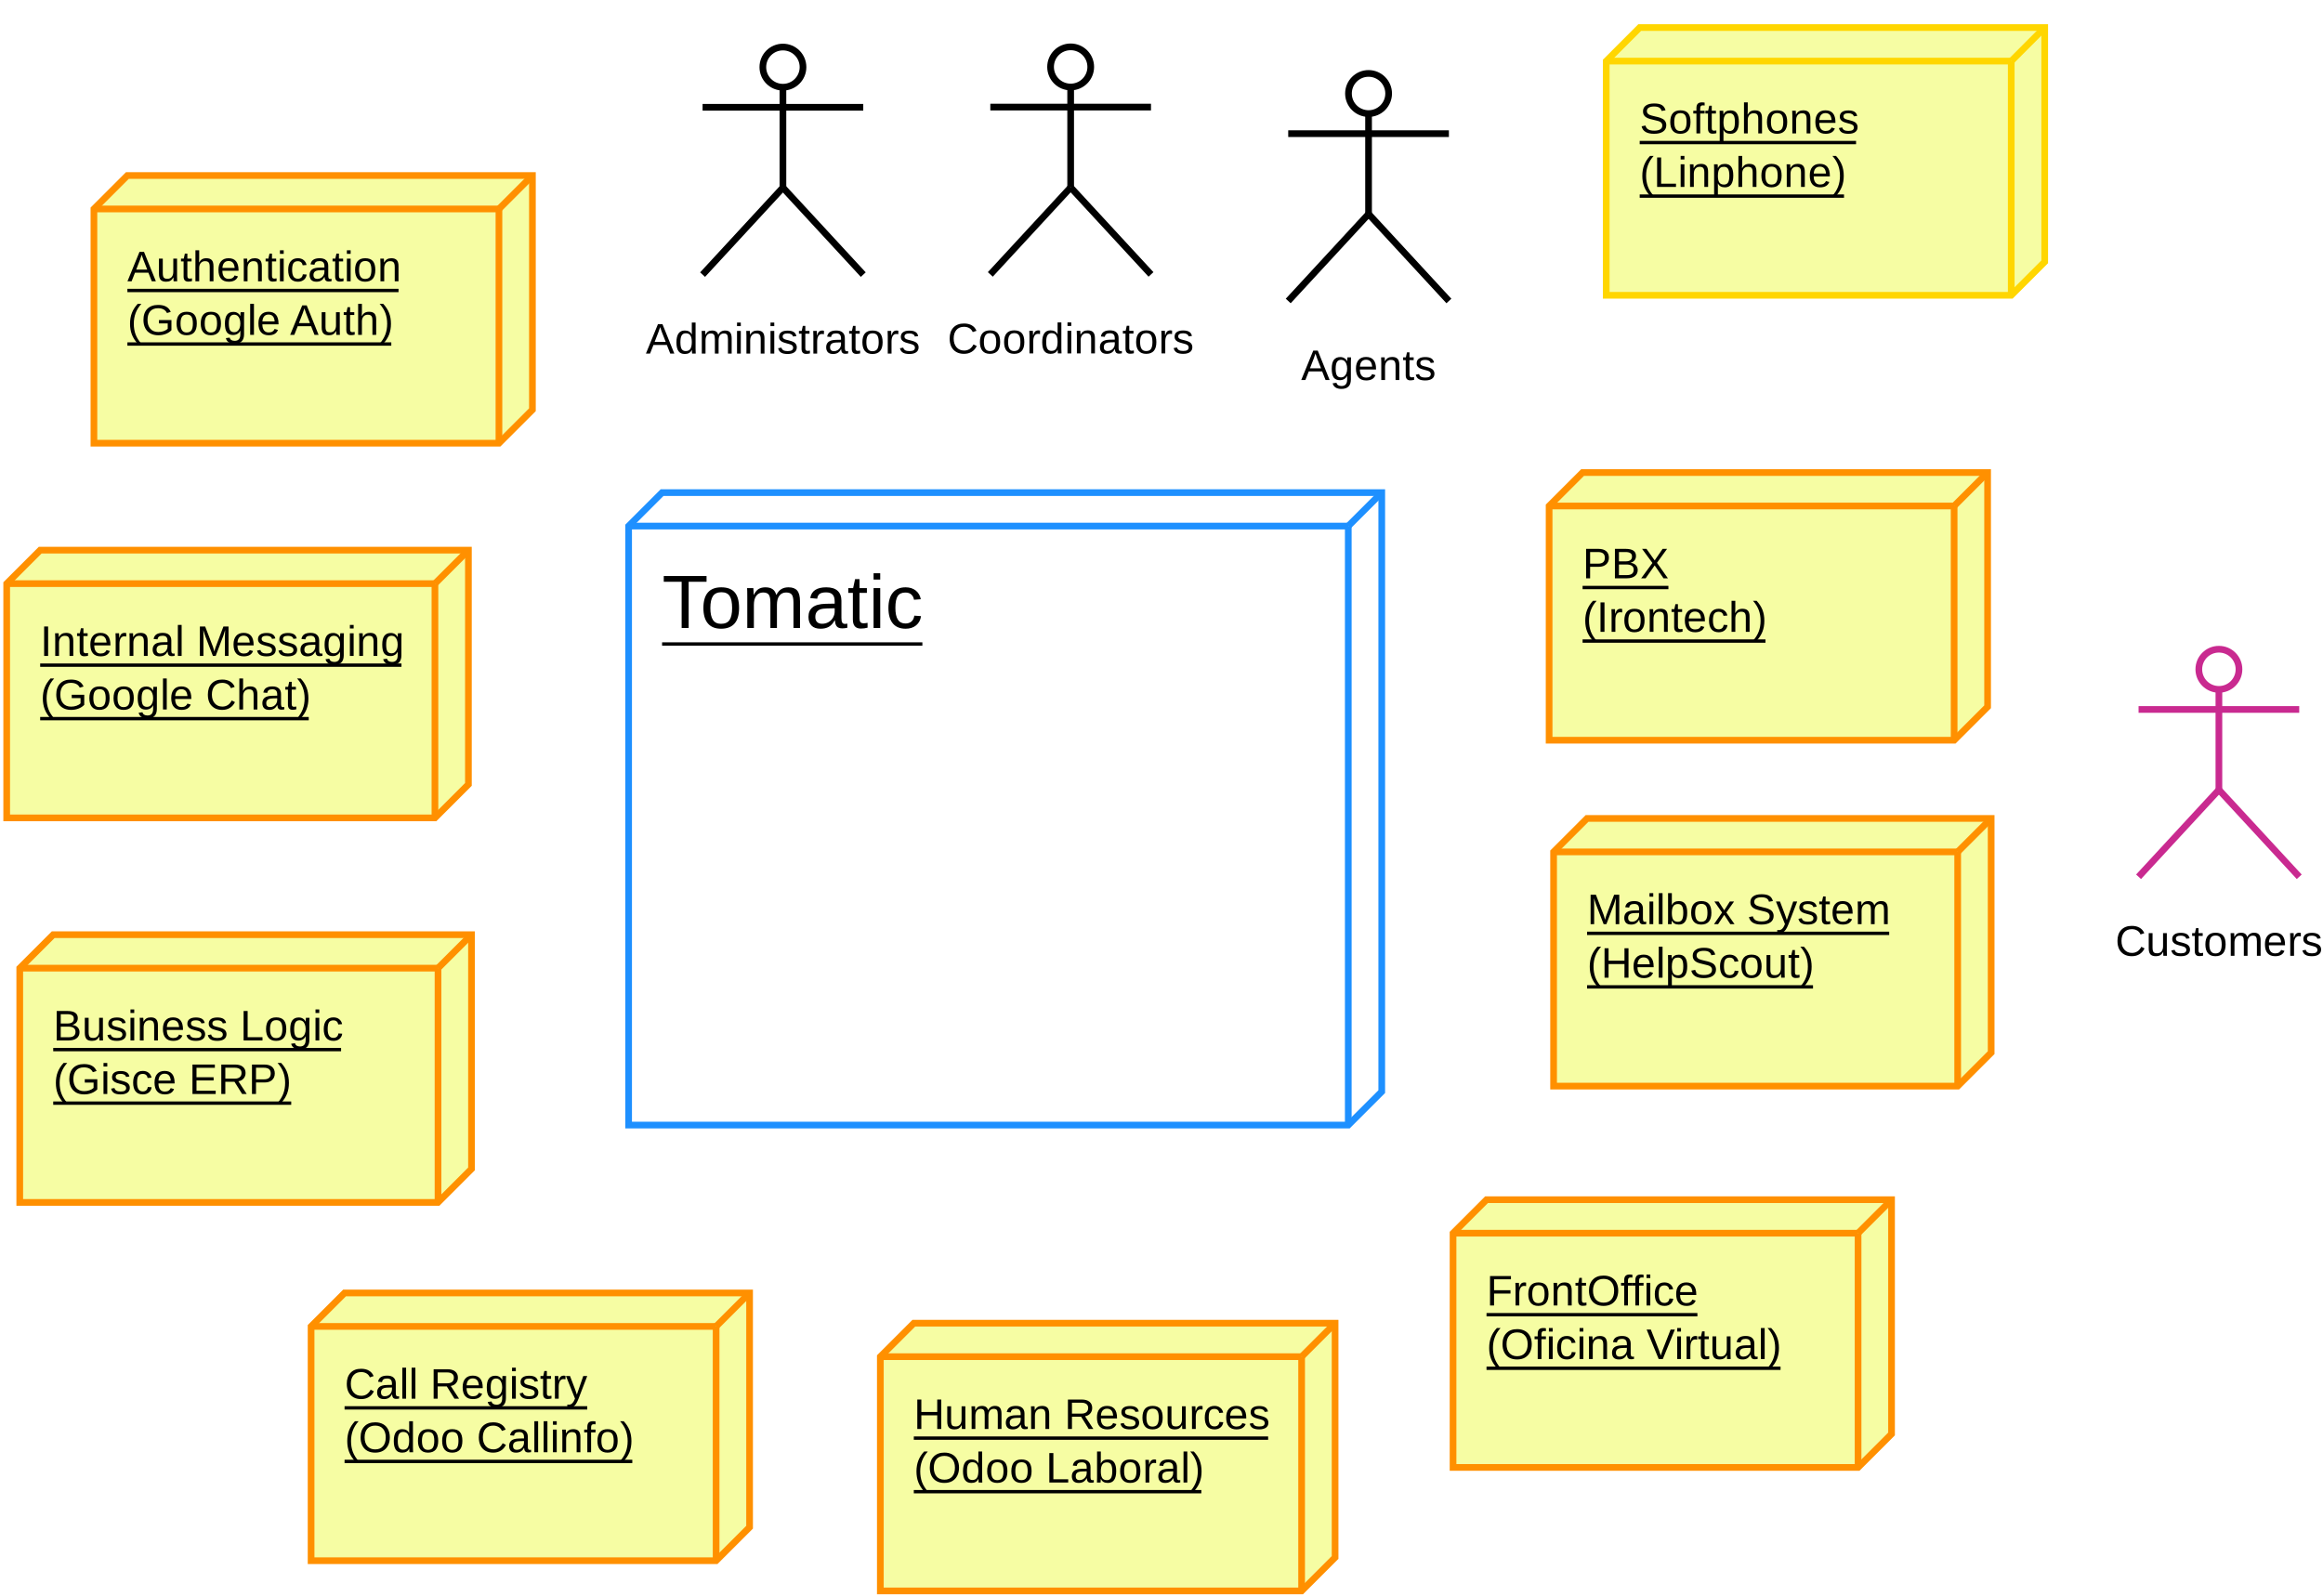 <?xml version="1.0" encoding="UTF-8"?>
<svg xmlns="http://www.w3.org/2000/svg" xmlns:xlink="http://www.w3.org/1999/xlink" width="694" height="477" viewBox="0 0 694 477">
<defs>
<g>
<g id="glyph-0-0">
<path d="M 7.859 -6.156 C 7.859 -5.32 7.586 -4.66 7.047 -4.172 C 6.504 -3.68 5.766 -3.438 4.828 -3.438 L 2.25 -3.438 L 2.25 0 L 1.047 0 L 1.047 -8.797 L 4.75 -8.797 C 5.738 -8.797 6.504 -8.566 7.047 -8.109 C 7.586 -7.648 7.859 -7 7.859 -6.156 Z M 6.656 -6.141 C 6.656 -7.273 5.973 -7.844 4.609 -7.844 L 2.25 -7.844 L 2.25 -4.375 L 4.656 -4.375 C 5.988 -4.375 6.656 -4.961 6.656 -6.141 Z M 6.656 -6.141 "/>
</g>
<g id="glyph-0-1">
<path d="M 7.859 -2.484 C 7.859 -1.703 7.57 -1.094 7 -0.656 C 6.438 -0.219 5.645 0 4.625 0 L 1.047 0 L 1.047 -8.797 L 4.25 -8.797 C 6.312 -8.797 7.344 -8.086 7.344 -6.672 C 7.344 -6.148 7.195 -5.711 6.906 -5.359 C 6.613 -5.004 6.203 -4.766 5.672 -4.641 C 6.367 -4.555 6.906 -4.32 7.281 -3.938 C 7.664 -3.551 7.859 -3.066 7.859 -2.484 Z M 6.656 -2.578 C 6.656 -3.609 5.926 -4.125 4.469 -4.125 L 2.25 -4.125 L 2.25 -0.953 L 4.562 -0.953 C 5.289 -0.953 5.82 -1.086 6.156 -1.359 C 6.488 -1.629 6.656 -2.035 6.656 -2.578 Z M 6.156 -6.516 C 6.156 -6.992 5.988 -7.332 5.656 -7.531 C 5.332 -7.738 4.863 -7.844 4.25 -7.844 L 2.25 -7.844 L 2.25 -5.062 L 4.25 -5.062 C 4.883 -5.062 5.359 -5.18 5.672 -5.422 C 5.992 -5.66 6.156 -6.023 6.156 -6.516 Z M 6.156 -6.516 "/>
</g>
<g id="glyph-0-2">
<path d="M 6.953 0 L 4.312 -3.844 L 1.609 0 L 0.281 0 L 3.641 -4.578 L 0.547 -8.797 L 1.859 -8.797 L 4.312 -5.344 L 6.688 -8.797 L 8.016 -8.797 L 5 -4.625 L 8.266 0 Z M 6.953 0 "/>
</g>
<g id="glyph-0-3">
<path d="M 0.797 -3.328 C 0.797 -4.523 0.984 -5.602 1.359 -6.562 C 1.734 -7.52 2.312 -8.422 3.094 -9.266 L 4.188 -9.266 C 3.406 -8.398 2.832 -7.477 2.469 -6.5 C 2.102 -5.531 1.922 -4.469 1.922 -3.312 C 1.922 -2.156 2.098 -1.094 2.453 -0.125 C 2.816 0.844 3.395 1.77 4.188 2.656 L 3.094 2.656 C 2.312 1.801 1.734 0.895 1.359 -0.062 C 0.984 -1.02 0.797 -2.098 0.797 -3.297 Z M 0.797 -3.328 "/>
</g>
<g id="glyph-0-4">
<path d="M 1.188 0 L 1.188 -8.797 L 2.375 -8.797 L 2.375 0 Z M 1.188 0 "/>
</g>
<g id="glyph-0-5">
<path d="M 0.891 0 L 0.891 -5.188 C 0.891 -5.664 0.875 -6.191 0.844 -6.766 L 1.906 -6.766 C 1.945 -5.992 1.969 -5.531 1.969 -5.375 L 1.984 -5.375 C 2.16 -5.957 2.363 -6.352 2.594 -6.562 C 2.832 -6.781 3.164 -6.891 3.594 -6.891 C 3.738 -6.891 3.891 -6.867 4.047 -6.828 L 4.047 -5.797 C 3.898 -5.836 3.703 -5.859 3.453 -5.859 C 2.984 -5.859 2.625 -5.656 2.375 -5.25 C 2.133 -4.852 2.016 -4.281 2.016 -3.531 L 2.016 0 Z M 0.891 0 "/>
</g>
<g id="glyph-0-6">
<path d="M 6.578 -3.391 C 6.578 -2.203 6.316 -1.316 5.797 -0.734 C 5.273 -0.16 4.52 0.125 3.531 0.125 C 2.539 0.125 1.789 -0.176 1.281 -0.781 C 0.781 -1.383 0.531 -2.254 0.531 -3.391 C 0.531 -5.723 1.539 -6.891 3.562 -6.891 C 4.602 -6.891 5.363 -6.602 5.844 -6.031 C 6.332 -5.469 6.578 -4.586 6.578 -3.391 Z M 5.406 -3.391 C 5.406 -4.316 5.266 -4.992 4.984 -5.422 C 4.703 -5.848 4.238 -6.062 3.594 -6.062 C 2.926 -6.062 2.445 -5.844 2.156 -5.406 C 1.863 -4.977 1.719 -4.305 1.719 -3.391 C 1.719 -2.492 1.863 -1.82 2.156 -1.375 C 2.445 -0.926 2.898 -0.703 3.516 -0.703 C 4.191 -0.703 4.676 -0.914 4.969 -1.344 C 5.258 -1.781 5.406 -2.461 5.406 -3.391 Z M 5.406 -3.391 "/>
</g>
<g id="glyph-0-7">
<path d="M 5.156 0 L 5.156 -4.281 C 5.156 -4.727 5.109 -5.07 5.016 -5.312 C 4.93 -5.562 4.789 -5.738 4.594 -5.844 C 4.406 -5.957 4.129 -6.016 3.766 -6.016 C 3.223 -6.016 2.797 -5.828 2.484 -5.453 C 2.172 -5.086 2.016 -4.578 2.016 -3.922 L 2.016 0 L 0.891 0 L 0.891 -5.312 C 0.891 -6.102 0.875 -6.586 0.844 -6.766 L 1.906 -6.766 C 1.914 -6.742 1.922 -6.688 1.922 -6.594 C 1.93 -6.5 1.938 -6.391 1.938 -6.266 C 1.945 -6.148 1.957 -5.93 1.969 -5.609 L 1.984 -5.609 C 2.242 -6.078 2.539 -6.406 2.875 -6.594 C 3.219 -6.789 3.641 -6.891 4.141 -6.891 C 4.879 -6.891 5.422 -6.703 5.766 -6.328 C 6.109 -5.961 6.281 -5.352 6.281 -4.5 L 6.281 0 Z M 5.156 0 "/>
</g>
<g id="glyph-0-8">
<path d="M 3.469 -0.047 C 3.094 0.047 2.711 0.094 2.328 0.094 C 1.422 0.094 0.969 -0.414 0.969 -1.438 L 0.969 -5.938 L 0.188 -5.938 L 0.188 -6.766 L 1.016 -6.766 L 1.344 -8.266 L 2.094 -8.266 L 2.094 -6.766 L 3.344 -6.766 L 3.344 -5.938 L 2.094 -5.938 L 2.094 -1.672 C 2.094 -1.348 2.145 -1.117 2.25 -0.984 C 2.363 -0.859 2.551 -0.797 2.812 -0.797 C 2.957 -0.797 3.176 -0.82 3.469 -0.875 Z M 3.469 -0.047 "/>
</g>
<g id="glyph-0-9">
<path d="M 1.719 -3.141 C 1.719 -2.367 1.879 -1.77 2.203 -1.344 C 2.523 -0.926 2.992 -0.719 3.609 -0.719 C 4.098 -0.719 4.488 -0.816 4.781 -1.016 C 5.07 -1.211 5.27 -1.457 5.375 -1.75 L 6.375 -1.469 C 5.969 -0.406 5.047 0.125 3.609 0.125 C 2.609 0.125 1.848 -0.172 1.328 -0.766 C 0.805 -1.359 0.547 -2.242 0.547 -3.422 C 0.547 -4.535 0.805 -5.391 1.328 -5.984 C 1.848 -6.586 2.594 -6.891 3.562 -6.891 C 5.551 -6.891 6.547 -5.691 6.547 -3.297 L 6.547 -3.141 Z M 5.391 -4 C 5.328 -4.719 5.145 -5.238 4.844 -5.562 C 4.539 -5.895 4.109 -6.062 3.547 -6.062 C 3.004 -6.062 2.57 -5.879 2.25 -5.516 C 1.938 -5.148 1.766 -4.645 1.734 -4 Z M 5.391 -4 "/>
</g>
<g id="glyph-0-10">
<path d="M 1.719 -3.406 C 1.719 -2.508 1.859 -1.844 2.141 -1.406 C 2.422 -0.977 2.848 -0.766 3.422 -0.766 C 3.828 -0.766 4.16 -0.867 4.422 -1.078 C 4.691 -1.297 4.859 -1.633 4.922 -2.094 L 6.062 -2.016 C 5.977 -1.359 5.703 -0.836 5.234 -0.453 C 4.766 -0.066 4.172 0.125 3.453 0.125 C 2.504 0.125 1.781 -0.172 1.281 -0.766 C 0.789 -1.367 0.547 -2.242 0.547 -3.391 C 0.547 -4.523 0.797 -5.391 1.297 -5.984 C 1.797 -6.586 2.508 -6.891 3.438 -6.891 C 4.133 -6.891 4.707 -6.707 5.156 -6.344 C 5.613 -5.988 5.906 -5.5 6.031 -4.875 L 4.875 -4.781 C 4.812 -5.156 4.66 -5.453 4.422 -5.672 C 4.18 -5.891 3.844 -6 3.406 -6 C 2.812 -6 2.379 -5.801 2.109 -5.406 C 1.848 -5.008 1.719 -4.344 1.719 -3.406 Z M 1.719 -3.406 "/>
</g>
<g id="glyph-0-11">
<path d="M 1.984 -5.609 C 2.223 -6.047 2.508 -6.367 2.844 -6.578 C 3.188 -6.785 3.617 -6.891 4.141 -6.891 C 4.879 -6.891 5.422 -6.707 5.766 -6.344 C 6.109 -5.977 6.281 -5.363 6.281 -4.5 L 6.281 0 L 5.156 0 L 5.156 -4.281 C 5.156 -4.758 5.109 -5.113 5.016 -5.344 C 4.93 -5.57 4.789 -5.738 4.594 -5.844 C 4.395 -5.957 4.117 -6.016 3.766 -6.016 C 3.234 -6.016 2.805 -5.832 2.484 -5.469 C 2.172 -5.102 2.016 -4.609 2.016 -3.984 L 2.016 0 L 0.891 0 L 0.891 -9.266 L 2.016 -9.266 L 2.016 -6.859 C 2.016 -6.609 2.004 -6.348 1.984 -6.078 C 1.973 -5.805 1.969 -5.648 1.969 -5.609 Z M 1.984 -5.609 "/>
</g>
<g id="glyph-0-12">
<path d="M 3.469 -3.297 C 3.469 -2.098 3.281 -1.02 2.906 -0.062 C 2.531 0.895 1.945 1.801 1.156 2.656 L 0.078 2.656 C 0.859 1.781 1.43 0.859 1.797 -0.109 C 2.16 -1.078 2.344 -2.145 2.344 -3.312 C 2.344 -4.477 2.16 -5.547 1.797 -6.516 C 1.43 -7.484 0.859 -8.398 0.078 -9.266 L 1.156 -9.266 C 1.945 -8.422 2.531 -7.52 2.906 -6.562 C 3.281 -5.602 3.469 -4.523 3.469 -3.328 Z M 3.469 -3.297 "/>
</g>
<g id="glyph-0-13">
<path d="M 1.969 -6.766 L 1.969 -2.469 C 1.969 -2.031 2.008 -1.688 2.094 -1.438 C 2.176 -1.188 2.312 -1.008 2.5 -0.906 C 2.695 -0.801 2.984 -0.75 3.359 -0.75 C 3.898 -0.75 4.328 -0.93 4.641 -1.297 C 4.953 -1.672 5.109 -2.188 5.109 -2.844 L 5.109 -6.766 L 6.234 -6.766 L 6.234 -1.438 C 6.234 -0.656 6.242 -0.176 6.266 0 L 5.203 0 C 5.203 -0.02 5.195 -0.078 5.188 -0.172 C 5.188 -0.266 5.18 -0.367 5.172 -0.484 C 5.172 -0.598 5.164 -0.82 5.156 -1.156 L 5.141 -1.156 C 4.879 -0.688 4.578 -0.352 4.234 -0.156 C 3.898 0.031 3.477 0.125 2.969 0.125 C 2.227 0.125 1.688 -0.055 1.344 -0.422 C 1 -0.797 0.828 -1.406 0.828 -2.25 L 0.828 -6.766 Z M 1.969 -6.766 "/>
</g>
<g id="glyph-0-14">
<path d="M 5.938 -1.875 C 5.938 -1.227 5.695 -0.734 5.219 -0.391 C 4.738 -0.047 4.062 0.125 3.188 0.125 C 2.352 0.125 1.707 -0.008 1.25 -0.281 C 0.789 -0.562 0.492 -1 0.359 -1.594 L 1.344 -1.781 C 1.445 -1.414 1.645 -1.148 1.938 -0.984 C 2.238 -0.816 2.656 -0.734 3.188 -0.734 C 3.758 -0.734 4.176 -0.816 4.438 -0.984 C 4.707 -1.16 4.844 -1.426 4.844 -1.781 C 4.844 -2.051 4.75 -2.27 4.562 -2.438 C 4.383 -2.602 4.094 -2.738 3.688 -2.844 L 2.875 -3.062 C 2.227 -3.227 1.77 -3.391 1.5 -3.547 C 1.227 -3.703 1.016 -3.895 0.859 -4.125 C 0.703 -4.352 0.625 -4.633 0.625 -4.969 C 0.625 -5.594 0.844 -6.062 1.281 -6.375 C 1.719 -6.695 2.359 -6.859 3.203 -6.859 C 3.953 -6.859 4.547 -6.727 4.984 -6.469 C 5.422 -6.207 5.695 -5.789 5.812 -5.219 L 4.812 -5.094 C 4.75 -5.383 4.578 -5.609 4.297 -5.766 C 4.023 -5.93 3.66 -6.016 3.203 -6.016 C 2.691 -6.016 2.316 -5.938 2.078 -5.781 C 1.836 -5.633 1.719 -5.406 1.719 -5.094 C 1.719 -4.895 1.766 -4.734 1.859 -4.609 C 1.961 -4.484 2.113 -4.375 2.312 -4.281 C 2.508 -4.195 2.922 -4.082 3.547 -3.938 C 4.141 -3.781 4.566 -3.641 4.828 -3.516 C 5.098 -3.391 5.305 -3.25 5.453 -3.094 C 5.609 -2.938 5.727 -2.754 5.812 -2.547 C 5.895 -2.348 5.938 -2.125 5.938 -1.875 Z M 5.938 -1.875 "/>
</g>
<g id="glyph-0-15">
<path d="M 0.859 0 L 0.859 -6.766 L 1.984 -6.766 L 1.984 0 Z M 0.859 -8.203 L 0.859 -9.266 L 1.984 -9.266 L 1.984 -8.203 Z M 0.859 -8.203 "/>
</g>
<g id="glyph-0-16">
</g>
<g id="glyph-0-17">
<path d="M 1.047 0 L 1.047 -8.797 L 2.25 -8.797 L 2.25 -0.969 L 6.688 -0.969 L 6.688 0 Z M 1.047 0 "/>
</g>
<g id="glyph-0-18">
<path d="M 3.422 2.656 C 2.68 2.656 2.094 2.508 1.656 2.219 C 1.219 1.926 0.938 1.516 0.812 0.984 L 1.953 0.828 C 2.023 1.141 2.188 1.379 2.438 1.547 C 2.695 1.711 3.035 1.797 3.453 1.797 C 4.578 1.797 5.141 1.141 5.141 -0.172 L 5.141 -1.25 L 5.125 -1.25 C 4.914 -0.82 4.625 -0.5 4.25 -0.281 C 3.875 -0.062 3.441 0.047 2.953 0.047 C 2.117 0.047 1.504 -0.223 1.109 -0.766 C 0.723 -1.316 0.531 -2.188 0.531 -3.375 C 0.531 -4.562 0.738 -5.438 1.156 -6 C 1.582 -6.57 2.223 -6.859 3.078 -6.859 C 3.555 -6.859 3.969 -6.75 4.312 -6.531 C 4.664 -6.32 4.941 -6.016 5.141 -5.609 L 5.156 -5.609 C 5.156 -5.734 5.16 -5.945 5.172 -6.25 C 5.191 -6.562 5.207 -6.734 5.219 -6.766 L 6.297 -6.766 C 6.266 -6.535 6.25 -6.066 6.25 -5.359 L 6.25 -0.188 C 6.25 1.707 5.305 2.656 3.422 2.656 Z M 5.141 -3.375 C 5.141 -3.926 5.062 -4.398 4.906 -4.797 C 4.758 -5.203 4.551 -5.508 4.281 -5.719 C 4.008 -5.926 3.695 -6.031 3.344 -6.031 C 2.77 -6.031 2.352 -5.82 2.094 -5.406 C 1.832 -4.988 1.703 -4.312 1.703 -3.375 C 1.703 -2.457 1.82 -1.797 2.062 -1.391 C 2.312 -0.984 2.734 -0.781 3.328 -0.781 C 3.68 -0.781 3.992 -0.883 4.266 -1.094 C 4.547 -1.301 4.758 -1.598 4.906 -1.984 C 5.062 -2.379 5.141 -2.844 5.141 -3.375 Z M 5.141 -3.375 "/>
</g>
<g id="glyph-0-19">
<path d="M 0.641 -4.438 C 0.641 -5.863 1.02 -6.969 1.781 -7.75 C 2.551 -8.539 3.633 -8.938 5.031 -8.938 C 6 -8.938 6.785 -8.77 7.391 -8.438 C 8.004 -8.113 8.473 -7.586 8.797 -6.859 L 7.672 -6.516 C 7.422 -7.016 7.07 -7.379 6.625 -7.609 C 6.188 -7.836 5.645 -7.953 5 -7.953 C 3.977 -7.953 3.195 -7.645 2.656 -7.031 C 2.125 -6.426 1.859 -5.562 1.859 -4.438 C 1.859 -3.332 2.141 -2.457 2.703 -1.812 C 3.273 -1.164 4.066 -0.844 5.078 -0.844 C 5.648 -0.844 6.188 -0.93 6.688 -1.109 C 7.188 -1.285 7.586 -1.52 7.891 -1.812 L 7.891 -3.406 L 5.266 -3.406 L 5.266 -4.406 L 9 -4.406 L 9 -1.375 C 8.531 -0.895 7.957 -0.523 7.281 -0.266 C 6.602 -0.004 5.867 0.125 5.078 0.125 C 4.16 0.125 3.367 -0.055 2.703 -0.422 C 2.035 -0.785 1.523 -1.312 1.172 -2 C 0.816 -2.695 0.641 -3.508 0.641 -4.438 Z M 0.641 -4.438 "/>
</g>
<g id="glyph-0-20">
<path d="M 1.047 0 L 1.047 -8.797 L 7.734 -8.797 L 7.734 -7.828 L 2.25 -7.828 L 2.25 -5 L 7.359 -5 L 7.359 -4.047 L 2.25 -4.047 L 2.25 -0.969 L 7.984 -0.969 L 7.984 0 Z M 1.047 0 "/>
</g>
<g id="glyph-0-21">
<path d="M 7.266 0 L 4.984 -3.656 L 2.25 -3.656 L 2.25 0 L 1.047 0 L 1.047 -8.797 L 5.188 -8.797 C 6.176 -8.797 6.941 -8.57 7.484 -8.125 C 8.023 -7.688 8.297 -7.07 8.297 -6.281 C 8.297 -5.633 8.102 -5.086 7.719 -4.641 C 7.344 -4.191 6.82 -3.91 6.156 -3.797 L 8.641 0 Z M 7.094 -6.281 C 7.094 -6.789 6.922 -7.176 6.578 -7.438 C 6.234 -7.707 5.734 -7.844 5.078 -7.844 L 2.25 -7.844 L 2.25 -4.594 L 5.125 -4.594 C 5.75 -4.594 6.234 -4.738 6.578 -5.031 C 6.922 -5.332 7.094 -5.75 7.094 -6.281 Z M 7.094 -6.281 "/>
</g>
<g id="glyph-0-22">
<path d="M 4.953 -7.953 C 3.973 -7.953 3.211 -7.641 2.672 -7.016 C 2.129 -6.391 1.859 -5.531 1.859 -4.438 C 1.859 -3.363 2.141 -2.5 2.703 -1.844 C 3.273 -1.188 4.039 -0.859 5 -0.859 C 6.227 -0.859 7.156 -1.469 7.781 -2.688 L 8.75 -2.203 C 8.383 -1.441 7.875 -0.863 7.219 -0.469 C 6.57 -0.07 5.812 0.125 4.938 0.125 C 4.051 0.125 3.285 -0.055 2.641 -0.422 C 1.992 -0.797 1.5 -1.32 1.156 -2 C 0.82 -2.688 0.656 -3.5 0.656 -4.438 C 0.656 -5.844 1.031 -6.941 1.781 -7.734 C 2.539 -8.535 3.594 -8.938 4.938 -8.938 C 5.875 -8.938 6.656 -8.75 7.281 -8.375 C 7.914 -8.008 8.379 -7.469 8.672 -6.75 L 7.547 -6.375 C 7.336 -6.883 7.004 -7.273 6.547 -7.547 C 6.098 -7.816 5.566 -7.953 4.953 -7.953 Z M 4.953 -7.953 "/>
</g>
<g id="glyph-0-23">
<path d="M 2.594 0.125 C 1.906 0.125 1.391 -0.051 1.047 -0.406 C 0.711 -0.77 0.547 -1.266 0.547 -1.891 C 0.547 -2.586 0.773 -3.125 1.234 -3.5 C 1.691 -3.875 2.438 -4.07 3.469 -4.094 L 4.984 -4.125 L 4.984 -4.5 C 4.984 -5.039 4.863 -5.43 4.625 -5.672 C 4.395 -5.91 4.031 -6.031 3.531 -6.031 C 3.031 -6.031 2.664 -5.941 2.438 -5.766 C 2.207 -5.598 2.066 -5.328 2.016 -4.953 L 0.844 -5.062 C 1.031 -6.281 1.938 -6.891 3.562 -6.891 C 4.406 -6.891 5.039 -6.691 5.469 -6.297 C 5.906 -5.91 6.125 -5.348 6.125 -4.609 L 6.125 -1.703 C 6.125 -1.367 6.164 -1.113 6.25 -0.938 C 6.332 -0.77 6.5 -0.688 6.75 -0.688 C 6.852 -0.688 6.973 -0.703 7.109 -0.734 L 7.109 -0.031 C 6.828 0.031 6.539 0.062 6.25 0.062 C 5.832 0.062 5.531 -0.047 5.344 -0.266 C 5.156 -0.484 5.047 -0.828 5.016 -1.297 L 4.984 -1.297 C 4.691 -0.773 4.352 -0.406 3.969 -0.188 C 3.594 0.02 3.133 0.125 2.594 0.125 Z M 2.844 -0.719 C 3.258 -0.719 3.625 -0.812 3.938 -1 C 4.258 -1.188 4.516 -1.441 4.703 -1.766 C 4.891 -2.098 4.984 -2.438 4.984 -2.781 L 4.984 -3.344 L 3.75 -3.312 C 3.219 -3.301 2.816 -3.242 2.547 -3.141 C 2.273 -3.047 2.066 -2.895 1.922 -2.688 C 1.773 -2.477 1.703 -2.207 1.703 -1.875 C 1.703 -1.5 1.801 -1.211 2 -1.016 C 2.195 -0.816 2.477 -0.719 2.844 -0.719 Z M 2.844 -0.719 "/>
</g>
<g id="glyph-0-24">
<path d="M 0.859 0 L 0.859 -9.266 L 1.984 -9.266 L 1.984 0 Z M 0.859 0 "/>
</g>
<g id="glyph-0-25">
<path d="M 1.188 2.656 C 0.883 2.656 0.629 2.633 0.422 2.594 L 0.422 1.75 C 0.578 1.77 0.75 1.781 0.938 1.781 C 1.645 1.781 2.203 1.266 2.609 0.234 L 2.719 -0.031 L 0.031 -6.766 L 1.234 -6.766 L 2.656 -3.031 C 2.676 -2.969 2.703 -2.895 2.734 -2.812 C 2.766 -2.727 2.859 -2.457 3.016 -2 C 3.172 -1.539 3.254 -1.281 3.266 -1.219 L 3.703 -2.453 L 5.188 -6.766 L 6.375 -6.766 L 3.781 0 C 3.5 0.719 3.234 1.254 2.984 1.609 C 2.742 1.961 2.477 2.223 2.188 2.391 C 1.895 2.566 1.562 2.656 1.188 2.656 Z M 1.188 2.656 "/>
</g>
<g id="glyph-0-26">
<path d="M 9.344 -4.438 C 9.344 -3.52 9.164 -2.711 8.812 -2.016 C 8.457 -1.328 7.953 -0.797 7.297 -0.422 C 6.641 -0.055 5.863 0.125 4.969 0.125 C 4.062 0.125 3.281 -0.055 2.625 -0.422 C 1.969 -0.785 1.469 -1.316 1.125 -2.016 C 0.781 -2.711 0.609 -3.52 0.609 -4.438 C 0.609 -5.844 0.992 -6.941 1.766 -7.734 C 2.535 -8.535 3.609 -8.938 4.984 -8.938 C 5.879 -8.938 6.656 -8.754 7.312 -8.391 C 7.969 -8.035 8.469 -7.52 8.812 -6.844 C 9.164 -6.164 9.344 -5.363 9.344 -4.438 Z M 8.125 -4.438 C 8.125 -5.539 7.848 -6.398 7.297 -7.016 C 6.754 -7.641 5.984 -7.953 4.984 -7.953 C 3.973 -7.953 3.191 -7.645 2.641 -7.031 C 2.086 -6.414 1.812 -5.551 1.812 -4.438 C 1.812 -3.332 2.086 -2.457 2.641 -1.812 C 3.203 -1.164 3.977 -0.844 4.969 -0.844 C 5.977 -0.844 6.754 -1.156 7.297 -1.781 C 7.848 -2.406 8.125 -3.289 8.125 -4.438 Z M 8.125 -4.438 "/>
</g>
<g id="glyph-0-27">
<path d="M 5.125 -1.094 C 4.914 -0.656 4.641 -0.344 4.297 -0.156 C 3.953 0.031 3.531 0.125 3.031 0.125 C 2.176 0.125 1.547 -0.16 1.141 -0.734 C 0.734 -1.305 0.531 -2.176 0.531 -3.344 C 0.531 -5.707 1.363 -6.891 3.031 -6.891 C 3.539 -6.891 3.961 -6.797 4.297 -6.609 C 4.641 -6.422 4.914 -6.125 5.125 -5.719 L 5.141 -5.719 L 5.125 -6.469 L 5.125 -9.266 L 6.25 -9.266 L 6.25 -1.391 C 6.25 -0.691 6.266 -0.227 6.297 0 L 5.219 0 C 5.207 -0.062 5.191 -0.211 5.172 -0.453 C 5.16 -0.703 5.156 -0.914 5.156 -1.094 Z M 1.719 -3.391 C 1.719 -2.441 1.844 -1.766 2.094 -1.359 C 2.344 -0.953 2.75 -0.75 3.312 -0.75 C 3.945 -0.75 4.406 -0.969 4.688 -1.406 C 4.977 -1.844 5.125 -2.531 5.125 -3.469 C 5.125 -4.363 4.977 -5.02 4.688 -5.438 C 4.406 -5.852 3.953 -6.062 3.328 -6.062 C 2.754 -6.062 2.344 -5.848 2.094 -5.422 C 1.844 -5.004 1.719 -4.328 1.719 -3.391 Z M 1.719 -3.391 "/>
</g>
<g id="glyph-0-28">
<path d="M 2.25 -5.938 L 2.25 0 L 1.125 0 L 1.125 -5.938 L 0.188 -5.938 L 0.188 -6.766 L 1.125 -6.766 L 1.125 -7.516 C 1.125 -8.141 1.258 -8.586 1.531 -8.859 C 1.801 -9.129 2.219 -9.266 2.781 -9.266 C 3.094 -9.266 3.359 -9.238 3.578 -9.188 L 3.578 -8.328 C 3.391 -8.359 3.223 -8.375 3.078 -8.375 C 2.785 -8.375 2.57 -8.301 2.438 -8.156 C 2.312 -8.008 2.25 -7.742 2.25 -7.359 L 2.25 -6.766 L 3.578 -6.766 L 3.578 -5.938 Z M 2.25 -5.938 "/>
</g>
<g id="glyph-0-29">
<path d="M 8.531 0 L 8.531 -5.875 C 8.531 -6.52 8.551 -7.145 8.594 -7.75 C 8.383 -7 8.203 -6.414 8.047 -6 L 5.766 0 L 4.938 0 L 2.625 -6 L 2.281 -7.062 L 2.062 -7.75 L 2.094 -7.047 L 2.109 -5.875 L 2.109 0 L 1.047 0 L 1.047 -8.797 L 2.625 -8.797 L 4.969 -2.703 C 5.051 -2.453 5.129 -2.188 5.203 -1.906 C 5.273 -1.625 5.328 -1.422 5.359 -1.297 C 5.391 -1.461 5.457 -1.711 5.562 -2.047 C 5.664 -2.391 5.738 -2.609 5.781 -2.703 L 8.078 -8.797 L 9.609 -8.797 L 9.609 0 Z M 8.531 0 "/>
</g>
<g id="glyph-0-30">
<path d="M 7.297 0 L 6.281 -2.578 L 2.281 -2.578 L 1.266 0 L 0.031 0 L 3.625 -8.797 L 4.969 -8.797 L 8.516 0 Z M 4.281 -7.906 L 4.219 -7.734 C 4.113 -7.379 3.961 -6.938 3.766 -6.406 L 2.641 -3.5 L 5.938 -3.5 L 4.797 -6.406 C 4.68 -6.695 4.566 -7.023 4.453 -7.391 Z M 4.281 -7.906 "/>
</g>
<g id="glyph-0-31">
<path d="M 2.25 -7.828 L 2.25 -4.562 L 7.156 -4.562 L 7.156 -3.562 L 2.25 -3.562 L 2.25 0 L 1.047 0 L 1.047 -8.797 L 7.297 -8.797 L 7.297 -7.828 Z M 2.25 -7.828 "/>
</g>
<g id="glyph-0-32">
<path d="M 4.891 0 L 3.656 0 L 0.062 -8.797 L 1.312 -8.797 L 3.75 -2.609 L 4.281 -1.047 L 4.797 -2.609 L 7.219 -8.797 L 8.484 -8.797 Z M 4.891 0 "/>
</g>
<g id="glyph-0-33">
<path d="M 6.578 -3.406 C 6.578 -1.051 5.75 0.125 4.094 0.125 C 3.582 0.125 3.156 0.031 2.812 -0.156 C 2.477 -0.344 2.203 -0.641 1.984 -1.047 L 1.969 -1.047 C 1.969 -0.922 1.957 -0.723 1.938 -0.453 C 1.926 -0.191 1.914 -0.039 1.906 0 L 0.828 0 C 0.848 -0.227 0.859 -0.691 0.859 -1.391 L 0.859 -9.266 L 1.984 -9.266 L 1.984 -6.625 C 1.984 -6.352 1.977 -6.035 1.969 -5.672 L 1.984 -5.672 C 2.191 -6.109 2.469 -6.422 2.812 -6.609 C 3.156 -6.797 3.582 -6.891 4.094 -6.891 C 4.945 -6.891 5.57 -6.598 5.969 -6.016 C 6.375 -5.441 6.578 -4.57 6.578 -3.406 Z M 5.406 -3.375 C 5.406 -4.32 5.281 -5 5.031 -5.406 C 4.781 -5.812 4.375 -6.016 3.812 -6.016 C 3.176 -6.016 2.711 -5.797 2.422 -5.359 C 2.129 -4.93 1.984 -4.25 1.984 -3.312 C 1.984 -2.414 2.125 -1.754 2.406 -1.328 C 2.695 -0.91 3.16 -0.703 3.797 -0.703 C 4.359 -0.703 4.766 -0.91 5.016 -1.328 C 5.273 -1.754 5.406 -2.438 5.406 -3.375 Z M 5.406 -3.375 "/>
</g>
<g id="glyph-0-34">
<path d="M 5 0 L 3.188 -2.781 L 1.359 0 L 0.141 0 L 2.547 -3.469 L 0.25 -6.766 L 1.5 -6.766 L 3.188 -4.125 L 4.859 -6.766 L 6.125 -6.766 L 3.828 -3.484 L 6.266 0 Z M 5 0 "/>
</g>
<g id="glyph-0-35">
<path d="M 7.953 -2.438 C 7.953 -1.625 7.633 -0.992 7 -0.547 C 6.363 -0.098 5.469 0.125 4.312 0.125 C 2.164 0.125 0.922 -0.617 0.578 -2.109 L 1.734 -2.344 C 1.867 -1.812 2.148 -1.422 2.578 -1.172 C 3.016 -0.93 3.609 -0.812 4.359 -0.812 C 5.129 -0.812 5.723 -0.941 6.141 -1.203 C 6.555 -1.461 6.766 -1.852 6.766 -2.375 C 6.766 -2.656 6.695 -2.883 6.562 -3.062 C 6.438 -3.25 6.254 -3.398 6.016 -3.516 C 5.773 -3.629 5.488 -3.723 5.156 -3.797 C 4.832 -3.879 4.473 -3.969 4.078 -4.062 C 3.379 -4.219 2.848 -4.367 2.484 -4.516 C 2.129 -4.672 1.848 -4.844 1.641 -5.031 C 1.43 -5.227 1.27 -5.453 1.156 -5.703 C 1.051 -5.961 1 -6.254 1 -6.578 C 1 -7.328 1.285 -7.906 1.859 -8.312 C 2.43 -8.727 3.258 -8.938 4.344 -8.938 C 5.344 -8.938 6.102 -8.781 6.625 -8.469 C 7.156 -8.164 7.523 -7.645 7.734 -6.906 L 6.562 -6.703 C 6.438 -7.172 6.191 -7.508 5.828 -7.719 C 5.461 -7.926 4.961 -8.031 4.328 -8.031 C 3.617 -8.031 3.078 -7.91 2.703 -7.672 C 2.336 -7.441 2.156 -7.098 2.156 -6.641 C 2.156 -6.367 2.227 -6.145 2.375 -5.969 C 2.52 -5.789 2.727 -5.641 3 -5.516 C 3.27 -5.398 3.805 -5.25 4.609 -5.062 C 4.879 -5 5.148 -4.938 5.422 -4.875 C 5.691 -4.812 5.945 -4.734 6.188 -4.641 C 6.438 -4.555 6.664 -4.453 6.875 -4.328 C 7.094 -4.211 7.281 -4.066 7.438 -3.891 C 7.594 -3.711 7.719 -3.504 7.812 -3.266 C 7.906 -3.023 7.953 -2.75 7.953 -2.438 Z M 7.953 -2.438 "/>
</g>
<g id="glyph-0-36">
<path d="M 4.797 0 L 4.797 -4.281 C 4.797 -4.938 4.707 -5.391 4.531 -5.641 C 4.352 -5.891 4.031 -6.016 3.562 -6.016 C 3.082 -6.016 2.703 -5.832 2.422 -5.469 C 2.141 -5.102 2 -4.586 2 -3.922 L 2 0 L 0.891 0 L 0.891 -5.312 C 0.891 -6.102 0.875 -6.586 0.844 -6.766 L 1.906 -6.766 C 1.914 -6.742 1.922 -6.688 1.922 -6.594 C 1.93 -6.5 1.938 -6.391 1.938 -6.266 C 1.945 -6.148 1.957 -5.93 1.969 -5.609 L 1.984 -5.609 C 2.223 -6.086 2.5 -6.422 2.812 -6.609 C 3.125 -6.797 3.504 -6.891 3.953 -6.891 C 4.461 -6.891 4.867 -6.785 5.172 -6.578 C 5.473 -6.379 5.68 -6.055 5.797 -5.609 L 5.812 -5.609 C 6.039 -6.055 6.32 -6.379 6.656 -6.578 C 6.988 -6.785 7.391 -6.891 7.859 -6.891 C 8.547 -6.891 9.039 -6.703 9.344 -6.328 C 9.656 -5.961 9.812 -5.352 9.812 -4.5 L 9.812 0 L 8.703 0 L 8.703 -4.281 C 8.703 -4.938 8.613 -5.391 8.438 -5.641 C 8.258 -5.891 7.938 -6.016 7.469 -6.016 C 6.977 -6.016 6.594 -5.832 6.312 -5.469 C 6.039 -5.102 5.906 -4.586 5.906 -3.922 L 5.906 0 Z M 4.797 0 "/>
</g>
<g id="glyph-0-37">
<path d="M 7 0 L 7 -4.078 L 2.25 -4.078 L 2.25 0 L 1.047 0 L 1.047 -8.797 L 2.25 -8.797 L 2.25 -5.078 L 7 -5.078 L 7 -8.797 L 8.203 -8.797 L 8.203 0 Z M 7 0 "/>
</g>
<g id="glyph-0-38">
<path d="M 6.578 -3.406 C 6.578 -1.051 5.75 0.125 4.094 0.125 C 3.051 0.125 2.352 -0.266 2 -1.047 L 1.969 -1.047 C 1.977 -1.016 1.984 -0.66 1.984 0.016 L 1.984 2.656 L 0.859 2.656 L 0.859 -5.375 C 0.859 -6.07 0.848 -6.535 0.828 -6.766 L 1.906 -6.766 C 1.914 -6.742 1.922 -6.68 1.922 -6.578 C 1.93 -6.473 1.941 -6.316 1.953 -6.109 C 1.961 -5.898 1.969 -5.754 1.969 -5.672 L 2 -5.672 C 2.195 -6.086 2.457 -6.391 2.781 -6.578 C 3.113 -6.773 3.551 -6.875 4.094 -6.875 C 4.926 -6.875 5.547 -6.594 5.953 -6.031 C 6.367 -5.477 6.578 -4.602 6.578 -3.406 Z M 5.406 -3.391 C 5.406 -4.328 5.273 -5 5.016 -5.406 C 4.766 -5.812 4.363 -6.016 3.812 -6.016 C 3.363 -6.016 3.008 -5.922 2.75 -5.734 C 2.5 -5.547 2.305 -5.25 2.172 -4.844 C 2.047 -4.445 1.984 -3.93 1.984 -3.297 C 1.984 -2.41 2.125 -1.754 2.406 -1.328 C 2.695 -0.91 3.16 -0.703 3.797 -0.703 C 4.348 -0.703 4.754 -0.906 5.016 -1.312 C 5.273 -1.727 5.406 -2.422 5.406 -3.391 Z M 5.406 -3.391 "/>
</g>
<g id="glyph-1-0">
<path d="M 7.938 -13.812 L 7.938 0 L 5.844 0 L 5.844 -13.812 L 0.5 -13.812 L 0.5 -15.531 L 13.281 -15.531 L 13.281 -13.812 Z M 7.938 -13.812 "/>
</g>
<g id="glyph-1-1">
<path d="M 11.609 -5.969 C 11.609 -3.883 11.148 -2.332 10.234 -1.312 C 9.316 -0.289 7.984 0.219 6.234 0.219 C 4.484 0.219 3.164 -0.312 2.281 -1.375 C 1.395 -2.438 0.953 -3.969 0.953 -5.969 C 0.953 -10.094 2.734 -12.156 6.297 -12.156 C 8.117 -12.156 9.457 -11.648 10.312 -10.641 C 11.176 -9.641 11.609 -8.082 11.609 -5.969 Z M 9.531 -5.969 C 9.531 -7.613 9.285 -8.812 8.797 -9.562 C 8.305 -10.312 7.484 -10.688 6.328 -10.688 C 5.172 -10.688 4.332 -10.305 3.812 -9.547 C 3.289 -8.785 3.031 -7.594 3.031 -5.969 C 3.031 -4.395 3.285 -3.211 3.797 -2.422 C 4.305 -1.641 5.109 -1.25 6.203 -1.25 C 7.398 -1.25 8.254 -1.629 8.766 -2.391 C 9.273 -3.148 9.531 -4.344 9.531 -5.969 Z M 9.531 -5.969 "/>
</g>
<g id="glyph-1-2">
<path d="M 8.469 0 L 8.469 -7.562 C 8.469 -8.719 8.305 -9.516 7.984 -9.953 C 7.672 -10.391 7.102 -10.609 6.281 -10.609 C 5.438 -10.609 4.766 -10.285 4.266 -9.641 C 3.773 -8.992 3.531 -8.082 3.531 -6.906 L 3.531 0 L 1.562 0 L 1.562 -9.375 C 1.562 -10.77 1.539 -11.617 1.5 -11.922 L 3.375 -11.922 C 3.383 -11.891 3.391 -11.789 3.391 -11.625 C 3.398 -11.469 3.41 -11.285 3.422 -11.078 C 3.43 -10.867 3.445 -10.473 3.469 -9.891 L 3.5 -9.891 C 3.926 -10.734 4.41 -11.32 4.953 -11.656 C 5.504 -11.988 6.18 -12.156 6.984 -12.156 C 7.879 -12.156 8.586 -11.973 9.109 -11.609 C 9.641 -11.242 10.008 -10.672 10.219 -9.891 L 10.25 -9.891 C 10.664 -10.691 11.164 -11.27 11.75 -11.625 C 12.332 -11.977 13.039 -12.156 13.875 -12.156 C 15.07 -12.156 15.941 -11.828 16.484 -11.172 C 17.035 -10.516 17.312 -9.441 17.312 -7.953 L 17.312 0 L 15.359 0 L 15.359 -7.562 C 15.359 -8.719 15.195 -9.516 14.875 -9.953 C 14.562 -10.391 13.992 -10.609 13.172 -10.609 C 12.305 -10.609 11.629 -10.285 11.141 -9.641 C 10.66 -9.004 10.422 -8.094 10.422 -6.906 L 10.422 0 Z M 8.469 0 "/>
</g>
<g id="glyph-1-3">
<path d="M 4.562 0.219 C 3.363 0.219 2.461 -0.094 1.859 -0.719 C 1.254 -1.352 0.953 -2.223 0.953 -3.328 C 0.953 -4.566 1.359 -5.516 2.172 -6.172 C 2.984 -6.836 4.297 -7.191 6.109 -7.234 L 8.781 -7.281 L 8.781 -7.922 C 8.781 -8.891 8.57 -9.582 8.156 -10 C 7.75 -10.426 7.109 -10.641 6.234 -10.641 C 5.336 -10.641 4.688 -10.488 4.281 -10.188 C 3.883 -9.883 3.645 -9.406 3.562 -8.75 L 1.484 -8.938 C 1.828 -11.082 3.422 -12.156 6.266 -12.156 C 7.766 -12.156 8.895 -11.812 9.656 -11.125 C 10.414 -10.438 10.797 -9.441 10.797 -8.141 L 10.797 -3 C 10.797 -2.406 10.867 -1.957 11.016 -1.656 C 11.172 -1.363 11.469 -1.219 11.906 -1.219 C 12.094 -1.219 12.312 -1.242 12.562 -1.297 L 12.562 -0.062 C 12.062 0.051 11.551 0.109 11.031 0.109 C 10.289 0.109 9.754 -0.082 9.422 -0.469 C 9.086 -0.852 8.898 -1.457 8.859 -2.281 L 8.781 -2.281 C 8.281 -1.375 7.691 -0.727 7.016 -0.344 C 6.348 0.031 5.531 0.219 4.562 0.219 Z M 5.016 -1.266 C 5.742 -1.266 6.391 -1.43 6.953 -1.766 C 7.523 -2.098 7.973 -2.551 8.297 -3.125 C 8.617 -3.695 8.781 -4.289 8.781 -4.906 L 8.781 -5.891 L 6.609 -5.844 C 5.68 -5.832 4.973 -5.738 4.484 -5.562 C 4.004 -5.383 3.633 -5.109 3.375 -4.734 C 3.125 -4.367 3 -3.891 3 -3.297 C 3 -2.648 3.172 -2.148 3.516 -1.797 C 3.867 -1.441 4.367 -1.266 5.016 -1.266 Z M 5.016 -1.266 "/>
</g>
<g id="glyph-1-4">
<path d="M 6.109 -0.094 C 5.453 0.082 4.781 0.172 4.094 0.172 C 2.508 0.172 1.719 -0.727 1.719 -2.531 L 1.719 -10.484 L 0.344 -10.484 L 0.344 -11.922 L 1.797 -11.922 L 2.375 -14.594 L 3.703 -14.594 L 3.703 -11.922 L 5.906 -11.922 L 5.906 -10.484 L 3.703 -10.484 L 3.703 -2.953 C 3.703 -2.379 3.797 -1.977 3.984 -1.75 C 4.172 -1.52 4.5 -1.406 4.969 -1.406 C 5.227 -1.406 5.609 -1.453 6.109 -1.547 Z M 6.109 -0.094 "/>
</g>
<g id="glyph-1-5">
<path d="M 1.516 0 L 1.516 -11.922 L 3.5 -11.922 L 3.5 0 Z M 1.516 -14.469 L 1.516 -16.359 L 3.5 -16.359 L 3.5 -14.469 Z M 1.516 -14.469 "/>
</g>
<g id="glyph-1-6">
<path d="M 3.031 -6.016 C 3.031 -4.43 3.281 -3.254 3.781 -2.484 C 4.281 -1.723 5.035 -1.344 6.047 -1.344 C 6.742 -1.344 7.328 -1.531 7.797 -1.906 C 8.273 -2.289 8.57 -2.883 8.688 -3.688 L 10.688 -3.547 C 10.539 -2.398 10.055 -1.484 9.234 -0.797 C 8.41 -0.117 7.363 0.219 6.094 0.219 C 4.426 0.219 3.148 -0.305 2.266 -1.359 C 1.391 -2.41 0.953 -3.945 0.953 -5.969 C 0.953 -7.977 1.395 -9.508 2.281 -10.562 C 3.164 -11.625 4.43 -12.156 6.078 -12.156 C 7.297 -12.156 8.305 -11.836 9.109 -11.203 C 9.91 -10.566 10.414 -9.695 10.625 -8.594 L 8.594 -8.438 C 8.488 -9.094 8.223 -9.613 7.797 -10 C 7.379 -10.395 6.785 -10.594 6.016 -10.594 C 4.961 -10.594 4.203 -10.242 3.734 -9.547 C 3.266 -8.848 3.031 -7.672 3.031 -6.016 Z M 3.031 -6.016 "/>
</g>
</g>
</defs>
<rect x="-69.4" y="-47.7" width="832.8" height="572.4" fill="rgb(100%, 100%, 100%)" fill-opacity="1"/>
<path fill-rule="evenodd" fill="rgb(96.471%, 99.216%, 63.922%)" fill-opacity="1" stroke-width="0.1" stroke-linecap="butt" stroke-linejoin="miter" stroke="rgb(100%, 56.471%, 0%)" stroke-opacity="1" stroke-miterlimit="10" d="M 54.95 7.8 L 55.45 7.3 L 61.5 7.3 L 61.5 10.8 L 61 11.3 L 54.95 11.3 Z M 54.95 7.8 " transform="matrix(20, 0, 0, 20, -636.2, -4.8)"/>
<path fill="none" stroke-width="0.1" stroke-linecap="butt" stroke-linejoin="miter" stroke="rgb(100%, 56.471%, 0%)" stroke-opacity="1" stroke-miterlimit="10" d="M 54.95 7.8 L 61 7.8 " transform="matrix(20, 0, 0, 20, -636.2, -4.8)"/>
<path fill="none" stroke-width="0.1" stroke-linecap="butt" stroke-linejoin="miter" stroke="rgb(100%, 56.471%, 0%)" stroke-opacity="1" stroke-miterlimit="10" d="M 61 7.8 L 61.5 7.3 " transform="matrix(20, 0, 0, 20, -636.2, -4.8)"/>
<path fill="none" stroke-width="0.1" stroke-linecap="butt" stroke-linejoin="miter" stroke="rgb(100%, 56.471%, 0%)" stroke-opacity="1" stroke-miterlimit="10" d="M 61 7.8 L 61 11.3 " transform="matrix(20, 0, 0, 20, -636.2, -4.8)"/>
<g fill="rgb(0%, 0%, 0%)" fill-opacity="1">
<use xlink:href="#glyph-0-0" x="472.801" y="172.806"/>
<use xlink:href="#glyph-0-1" x="481.412" y="172.806"/>
<use xlink:href="#glyph-0-2" x="490.023" y="172.806"/>
</g>
<g fill="rgb(0%, 0%, 0%)" fill-opacity="1">
<use xlink:href="#glyph-0-3" x="472.801" y="188.806"/>
<use xlink:href="#glyph-0-4" x="476.967" y="188.806"/>
<use xlink:href="#glyph-0-5" x="480.579" y="188.806"/>
<use xlink:href="#glyph-0-6" x="484.745" y="188.806"/>
<use xlink:href="#glyph-0-7" x="491.967" y="188.806"/>
<use xlink:href="#glyph-0-8" x="499.19" y="188.806"/>
<use xlink:href="#glyph-0-9" x="502.801" y="188.806"/>
<use xlink:href="#glyph-0-10" x="510.023" y="188.806"/>
<use xlink:href="#glyph-0-11" x="516.412" y="188.806"/>
<use xlink:href="#glyph-0-12" x="523.634" y="188.806"/>
</g>
<path fill="none" stroke-width="0.05" stroke-linecap="butt" stroke-linejoin="miter" stroke="rgb(0%, 0%, 0%)" stroke-opacity="1" stroke-miterlimit="10" d="M 55.45 9.018 L 56.732 9.018 " transform="matrix(20, 0, 0, 20, -636.2, -4.8)"/>
<path fill="none" stroke-width="0.05" stroke-linecap="butt" stroke-linejoin="miter" stroke="rgb(0%, 0%, 0%)" stroke-opacity="1" stroke-miterlimit="10" d="M 55.45 9.818 L 58.182 9.818 " transform="matrix(20, 0, 0, 20, -636.2, -4.8)"/>
<path fill-rule="evenodd" fill="rgb(96.471%, 99.216%, 63.922%)" fill-opacity="1" stroke-width="0.1" stroke-linecap="butt" stroke-linejoin="miter" stroke="rgb(100%, 56.471%, 0%)" stroke-opacity="1" stroke-miterlimit="10" d="M 32.105 14.705 L 32.605 14.205 L 38.853 14.205 L 38.853 17.705 L 38.353 18.205 L 32.105 18.205 Z M 32.105 14.705 " transform="matrix(20, 0, 0, 20, -636.2, -4.8)"/>
<path fill="none" stroke-width="0.1" stroke-linecap="butt" stroke-linejoin="miter" stroke="rgb(100%, 56.471%, 0%)" stroke-opacity="1" stroke-miterlimit="10" d="M 32.105 14.705 L 38.353 14.705 " transform="matrix(20, 0, 0, 20, -636.2, -4.8)"/>
<path fill="none" stroke-width="0.1" stroke-linecap="butt" stroke-linejoin="miter" stroke="rgb(100%, 56.471%, 0%)" stroke-opacity="1" stroke-miterlimit="10" d="M 38.353 14.705 L 38.853 14.205 " transform="matrix(20, 0, 0, 20, -636.2, -4.8)"/>
<path fill="none" stroke-width="0.1" stroke-linecap="butt" stroke-linejoin="miter" stroke="rgb(100%, 56.471%, 0%)" stroke-opacity="1" stroke-miterlimit="10" d="M 38.353 14.705 L 38.353 18.205 " transform="matrix(20, 0, 0, 20, -636.2, -4.8)"/>
<g fill="rgb(0%, 0%, 0%)" fill-opacity="1">
<use xlink:href="#glyph-0-1" x="15.898" y="310.904"/>
<use xlink:href="#glyph-0-13" x="24.51" y="310.904"/>
<use xlink:href="#glyph-0-14" x="31.732" y="310.904"/>
<use xlink:href="#glyph-0-15" x="38.121" y="310.904"/>
<use xlink:href="#glyph-0-7" x="40.898" y="310.904"/>
<use xlink:href="#glyph-0-9" x="48.121" y="310.904"/>
<use xlink:href="#glyph-0-14" x="55.343" y="310.904"/>
<use xlink:href="#glyph-0-14" x="61.732" y="310.904"/>
<use xlink:href="#glyph-0-16" x="68.121" y="310.904"/>
<use xlink:href="#glyph-0-17" x="71.732" y="310.904"/>
<use xlink:href="#glyph-0-6" x="78.954" y="310.904"/>
<use xlink:href="#glyph-0-18" x="86.176" y="310.904"/>
<use xlink:href="#glyph-0-15" x="93.398" y="310.904"/>
<use xlink:href="#glyph-0-10" x="96.176" y="310.904"/>
</g>
<g fill="rgb(0%, 0%, 0%)" fill-opacity="1">
<use xlink:href="#glyph-0-3" x="15.898" y="326.904"/>
<use xlink:href="#glyph-0-19" x="20.065" y="326.904"/>
<use xlink:href="#glyph-0-15" x="30.065" y="326.904"/>
<use xlink:href="#glyph-0-14" x="32.843" y="326.904"/>
<use xlink:href="#glyph-0-10" x="39.232" y="326.904"/>
<use xlink:href="#glyph-0-9" x="45.621" y="326.904"/>
<use xlink:href="#glyph-0-16" x="52.843" y="326.904"/>
<use xlink:href="#glyph-0-20" x="56.454" y="326.904"/>
<use xlink:href="#glyph-0-21" x="65.065" y="326.904"/>
<use xlink:href="#glyph-0-0" x="74.232" y="326.904"/>
<use xlink:href="#glyph-0-12" x="82.843" y="326.904"/>
</g>
<path fill="none" stroke-width="0.05" stroke-linecap="butt" stroke-linejoin="miter" stroke="rgb(0%, 0%, 0%)" stroke-opacity="1" stroke-miterlimit="10" d="M 32.605 15.922 L 36.905 15.922 " transform="matrix(20, 0, 0, 20, -636.2, -4.8)"/>
<path fill="none" stroke-width="0.05" stroke-linecap="butt" stroke-linejoin="miter" stroke="rgb(0%, 0%, 0%)" stroke-opacity="1" stroke-miterlimit="10" d="M 32.605 16.722 L 36.16 16.722 " transform="matrix(20, 0, 0, 20, -636.2, -4.8)"/>
<path fill-rule="evenodd" fill="rgb(96.471%, 99.216%, 63.922%)" fill-opacity="1" stroke-width="0.1" stroke-linecap="butt" stroke-linejoin="miter" stroke="rgb(100%, 56.471%, 0%)" stroke-opacity="1" stroke-miterlimit="10" d="M 36.457 20.058 L 36.957 19.558 L 43.007 19.558 L 43.007 23.058 L 42.507 23.558 L 36.457 23.558 Z M 36.457 20.058 " transform="matrix(20, 0, 0, 20, -636.2, -4.8)"/>
<path fill="none" stroke-width="0.1" stroke-linecap="butt" stroke-linejoin="miter" stroke="rgb(100%, 56.471%, 0%)" stroke-opacity="1" stroke-miterlimit="10" d="M 36.457 20.058 L 42.507 20.058 " transform="matrix(20, 0, 0, 20, -636.2, -4.8)"/>
<path fill="none" stroke-width="0.1" stroke-linecap="butt" stroke-linejoin="miter" stroke="rgb(100%, 56.471%, 0%)" stroke-opacity="1" stroke-miterlimit="10" d="M 42.507 20.058 L 43.007 19.558 " transform="matrix(20, 0, 0, 20, -636.2, -4.8)"/>
<path fill="none" stroke-width="0.1" stroke-linecap="butt" stroke-linejoin="miter" stroke="rgb(100%, 56.471%, 0%)" stroke-opacity="1" stroke-miterlimit="10" d="M 42.507 20.058 L 42.507 23.558 " transform="matrix(20, 0, 0, 20, -636.2, -4.8)"/>
<g fill="rgb(0%, 0%, 0%)" fill-opacity="1">
<use xlink:href="#glyph-0-22" x="102.949" y="417.954"/>
<use xlink:href="#glyph-0-23" x="112.116" y="417.954"/>
<use xlink:href="#glyph-0-24" x="119.338" y="417.954"/>
<use xlink:href="#glyph-0-24" x="122.116" y="417.954"/>
<use xlink:href="#glyph-0-16" x="124.894" y="417.954"/>
<use xlink:href="#glyph-0-21" x="128.505" y="417.954"/>
<use xlink:href="#glyph-0-9" x="137.671" y="417.954"/>
<use xlink:href="#glyph-0-18" x="144.894" y="417.954"/>
<use xlink:href="#glyph-0-15" x="152.116" y="417.954"/>
<use xlink:href="#glyph-0-14" x="154.894" y="417.954"/>
<use xlink:href="#glyph-0-8" x="161.283" y="417.954"/>
<use xlink:href="#glyph-0-5" x="164.894" y="417.954"/>
<use xlink:href="#glyph-0-25" x="169.06" y="417.954"/>
</g>
<g fill="rgb(0%, 0%, 0%)" fill-opacity="1">
<use xlink:href="#glyph-0-3" x="102.949" y="433.954"/>
<use xlink:href="#glyph-0-26" x="107.116" y="433.954"/>
<use xlink:href="#glyph-0-27" x="117.116" y="433.954"/>
<use xlink:href="#glyph-0-6" x="124.338" y="433.954"/>
<use xlink:href="#glyph-0-6" x="131.56" y="433.954"/>
<use xlink:href="#glyph-0-16" x="138.783" y="433.954"/>
<use xlink:href="#glyph-0-22" x="142.394" y="433.954"/>
<use xlink:href="#glyph-0-23" x="151.56" y="433.954"/>
<use xlink:href="#glyph-0-24" x="158.783" y="433.954"/>
<use xlink:href="#glyph-0-24" x="161.56" y="433.954"/>
<use xlink:href="#glyph-0-15" x="164.338" y="433.954"/>
<use xlink:href="#glyph-0-7" x="167.116" y="433.954"/>
<use xlink:href="#glyph-0-28" x="174.338" y="433.954"/>
<use xlink:href="#glyph-0-6" x="177.949" y="433.954"/>
<use xlink:href="#glyph-0-12" x="185.171" y="433.954"/>
</g>
<path fill="none" stroke-width="0.05" stroke-linecap="butt" stroke-linejoin="miter" stroke="rgb(0%, 0%, 0%)" stroke-opacity="1" stroke-miterlimit="10" d="M 36.957 21.275 L 40.582 21.275 " transform="matrix(20, 0, 0, 20, -636.2, -4.8)"/>
<path fill="none" stroke-width="0.05" stroke-linecap="butt" stroke-linejoin="miter" stroke="rgb(0%, 0%, 0%)" stroke-opacity="1" stroke-miterlimit="10" d="M 36.957 22.075 L 41.255 22.075 " transform="matrix(20, 0, 0, 20, -636.2, -4.8)"/>
<path fill-rule="evenodd" fill="rgb(96.471%, 99.216%, 63.922%)" fill-opacity="1" stroke-width="0.1" stroke-linecap="butt" stroke-linejoin="miter" stroke="rgb(100%, 56.471%, 0%)" stroke-opacity="1" stroke-miterlimit="10" d="M 31.91 8.96 L 32.41 8.46 L 38.807 8.46 L 38.807 11.96 L 38.307 12.46 L 31.91 12.46 Z M 31.91 8.96 " transform="matrix(20, 0, 0, 20, -636.2, -4.8)"/>
<path fill="none" stroke-width="0.1" stroke-linecap="butt" stroke-linejoin="miter" stroke="rgb(100%, 56.471%, 0%)" stroke-opacity="1" stroke-miterlimit="10" d="M 31.91 8.96 L 38.307 8.96 " transform="matrix(20, 0, 0, 20, -636.2, -4.8)"/>
<path fill="none" stroke-width="0.1" stroke-linecap="butt" stroke-linejoin="miter" stroke="rgb(100%, 56.471%, 0%)" stroke-opacity="1" stroke-miterlimit="10" d="M 38.307 8.96 L 38.807 8.46 " transform="matrix(20, 0, 0, 20, -636.2, -4.8)"/>
<path fill="none" stroke-width="0.1" stroke-linecap="butt" stroke-linejoin="miter" stroke="rgb(100%, 56.471%, 0%)" stroke-opacity="1" stroke-miterlimit="10" d="M 38.307 8.96 L 38.307 12.46 " transform="matrix(20, 0, 0, 20, -636.2, -4.8)"/>
<g fill="rgb(0%, 0%, 0%)" fill-opacity="1">
<use xlink:href="#glyph-0-4" x="12" y="196.005"/>
<use xlink:href="#glyph-0-7" x="15.611" y="196.005"/>
<use xlink:href="#glyph-0-8" x="22.833" y="196.005"/>
<use xlink:href="#glyph-0-9" x="26.444" y="196.005"/>
<use xlink:href="#glyph-0-5" x="33.667" y="196.005"/>
<use xlink:href="#glyph-0-7" x="37.833" y="196.005"/>
<use xlink:href="#glyph-0-23" x="45.056" y="196.005"/>
<use xlink:href="#glyph-0-24" x="52.278" y="196.005"/>
<use xlink:href="#glyph-0-16" x="55.056" y="196.005"/>
<use xlink:href="#glyph-0-29" x="58.667" y="196.005"/>
<use xlink:href="#glyph-0-9" x="69.222" y="196.005"/>
<use xlink:href="#glyph-0-14" x="76.444" y="196.005"/>
<use xlink:href="#glyph-0-14" x="82.833" y="196.005"/>
<use xlink:href="#glyph-0-23" x="89.222" y="196.005"/>
<use xlink:href="#glyph-0-18" x="96.444" y="196.005"/>
<use xlink:href="#glyph-0-15" x="103.667" y="196.005"/>
<use xlink:href="#glyph-0-7" x="106.444" y="196.005"/>
<use xlink:href="#glyph-0-18" x="113.667" y="196.005"/>
</g>
<g fill="rgb(0%, 0%, 0%)" fill-opacity="1">
<use xlink:href="#glyph-0-3" x="12" y="212.005"/>
<use xlink:href="#glyph-0-19" x="16.167" y="212.005"/>
<use xlink:href="#glyph-0-6" x="26.167" y="212.005"/>
<use xlink:href="#glyph-0-6" x="33.389" y="212.005"/>
<use xlink:href="#glyph-0-18" x="40.611" y="212.005"/>
<use xlink:href="#glyph-0-24" x="47.833" y="212.005"/>
<use xlink:href="#glyph-0-9" x="50.611" y="212.005"/>
<use xlink:href="#glyph-0-16" x="57.833" y="212.005"/>
<use xlink:href="#glyph-0-22" x="61.444" y="212.005"/>
<use xlink:href="#glyph-0-11" x="70.611" y="212.005"/>
<use xlink:href="#glyph-0-23" x="77.833" y="212.005"/>
<use xlink:href="#glyph-0-8" x="85.056" y="212.005"/>
<use xlink:href="#glyph-0-12" x="88.667" y="212.005"/>
</g>
<path fill="none" stroke-width="0.05" stroke-linecap="butt" stroke-linejoin="miter" stroke="rgb(0%, 0%, 0%)" stroke-opacity="1" stroke-miterlimit="10" d="M 32.41 10.178 L 37.807 10.178 " transform="matrix(20, 0, 0, 20, -636.2, -4.8)"/>
<path fill="none" stroke-width="0.05" stroke-linecap="butt" stroke-linejoin="miter" stroke="rgb(0%, 0%, 0%)" stroke-opacity="1" stroke-miterlimit="10" d="M 32.41 10.977 L 36.422 10.977 " transform="matrix(20, 0, 0, 20, -636.2, -4.8)"/>
<path fill-rule="evenodd" fill="rgb(96.471%, 99.216%, 63.922%)" fill-opacity="1" stroke-width="0.1" stroke-linecap="butt" stroke-linejoin="miter" stroke="rgb(100%, 56.471%, 0%)" stroke-opacity="1" stroke-miterlimit="10" d="M 33.213 3.362 L 33.713 2.862 L 39.763 2.862 L 39.763 6.362 L 39.263 6.862 L 33.213 6.862 Z M 33.213 3.362 " transform="matrix(20, 0, 0, 20, -636.2, -4.8)"/>
<path fill="none" stroke-width="0.1" stroke-linecap="butt" stroke-linejoin="miter" stroke="rgb(100%, 56.471%, 0%)" stroke-opacity="1" stroke-miterlimit="10" d="M 33.213 3.362 L 39.263 3.362 " transform="matrix(20, 0, 0, 20, -636.2, -4.8)"/>
<path fill="none" stroke-width="0.1" stroke-linecap="butt" stroke-linejoin="miter" stroke="rgb(100%, 56.471%, 0%)" stroke-opacity="1" stroke-miterlimit="10" d="M 39.263 3.362 L 39.763 2.862 " transform="matrix(20, 0, 0, 20, -636.2, -4.8)"/>
<path fill="none" stroke-width="0.1" stroke-linecap="butt" stroke-linejoin="miter" stroke="rgb(100%, 56.471%, 0%)" stroke-opacity="1" stroke-miterlimit="10" d="M 39.263 3.362 L 39.263 6.862 " transform="matrix(20, 0, 0, 20, -636.2, -4.8)"/>
<g fill="rgb(0%, 0%, 0%)" fill-opacity="1">
<use xlink:href="#glyph-0-30" x="38.051" y="84.056"/>
<use xlink:href="#glyph-0-13" x="46.662" y="84.056"/>
<use xlink:href="#glyph-0-8" x="53.884" y="84.056"/>
<use xlink:href="#glyph-0-11" x="57.495" y="84.056"/>
<use xlink:href="#glyph-0-9" x="64.717" y="84.056"/>
<use xlink:href="#glyph-0-7" x="71.94" y="84.056"/>
<use xlink:href="#glyph-0-8" x="79.162" y="84.056"/>
<use xlink:href="#glyph-0-15" x="82.773" y="84.056"/>
<use xlink:href="#glyph-0-10" x="85.551" y="84.056"/>
<use xlink:href="#glyph-0-23" x="91.94" y="84.056"/>
<use xlink:href="#glyph-0-8" x="99.162" y="84.056"/>
<use xlink:href="#glyph-0-15" x="102.773" y="84.056"/>
<use xlink:href="#glyph-0-6" x="105.551" y="84.056"/>
<use xlink:href="#glyph-0-7" x="112.773" y="84.056"/>
</g>
<g fill="rgb(0%, 0%, 0%)" fill-opacity="1">
<use xlink:href="#glyph-0-3" x="38.051" y="100.056"/>
<use xlink:href="#glyph-0-19" x="42.217" y="100.056"/>
<use xlink:href="#glyph-0-6" x="52.217" y="100.056"/>
<use xlink:href="#glyph-0-6" x="59.44" y="100.056"/>
<use xlink:href="#glyph-0-18" x="66.662" y="100.056"/>
<use xlink:href="#glyph-0-24" x="73.884" y="100.056"/>
<use xlink:href="#glyph-0-9" x="76.662" y="100.056"/>
<use xlink:href="#glyph-0-16" x="83.884" y="100.056"/>
<use xlink:href="#glyph-0-30" x="86.662" y="100.056"/>
<use xlink:href="#glyph-0-13" x="95.273" y="100.056"/>
<use xlink:href="#glyph-0-8" x="102.495" y="100.056"/>
<use xlink:href="#glyph-0-11" x="106.106" y="100.056"/>
<use xlink:href="#glyph-0-12" x="113.329" y="100.056"/>
</g>
<path fill="none" stroke-width="0.05" stroke-linecap="butt" stroke-linejoin="miter" stroke="rgb(0%, 0%, 0%)" stroke-opacity="1" stroke-miterlimit="10" d="M 33.713 4.58 L 37.763 4.58 " transform="matrix(20, 0, 0, 20, -636.2, -4.8)"/>
<path fill="none" stroke-width="0.05" stroke-linecap="butt" stroke-linejoin="miter" stroke="rgb(0%, 0%, 0%)" stroke-opacity="1" stroke-miterlimit="10" d="M 33.713 5.38 L 37.655 5.38 " transform="matrix(20, 0, 0, 20, -636.2, -4.8)"/>
<path fill-rule="evenodd" fill="rgb(100%, 100%, 100%)" fill-opacity="1" stroke-width="0.1" stroke-linecap="butt" stroke-linejoin="miter" stroke="rgb(11.765%, 56.471%, 100%)" stroke-opacity="1" stroke-miterlimit="10" d="M 41.2 8.1 L 41.7 7.6 L 52.45 7.6 L 52.45 16.55 L 51.95 17.05 L 41.2 17.05 Z M 41.2 8.1 " transform="matrix(20, 0, 0, 20, -636.2, -4.8)"/>
<path fill="none" stroke-width="0.1" stroke-linecap="butt" stroke-linejoin="miter" stroke="rgb(11.765%, 56.471%, 100%)" stroke-opacity="1" stroke-miterlimit="10" d="M 41.2 8.1 L 51.95 8.1 " transform="matrix(20, 0, 0, 20, -636.2, -4.8)"/>
<path fill="none" stroke-width="0.1" stroke-linecap="butt" stroke-linejoin="miter" stroke="rgb(11.765%, 56.471%, 100%)" stroke-opacity="1" stroke-miterlimit="10" d="M 51.95 8.1 L 52.45 7.6 " transform="matrix(20, 0, 0, 20, -636.2, -4.8)"/>
<path fill="none" stroke-width="0.1" stroke-linecap="butt" stroke-linejoin="miter" stroke="rgb(11.765%, 56.471%, 100%)" stroke-opacity="1" stroke-miterlimit="10" d="M 51.95 8.1 L 51.95 17.05 " transform="matrix(20, 0, 0, 20, -636.2, -4.8)"/>
<g fill="rgb(0%, 0%, 0%)" fill-opacity="1">
<use xlink:href="#glyph-1-0" x="197.801" y="187.657"/>
<use xlink:href="#glyph-1-1" x="209.19" y="187.657"/>
<use xlink:href="#glyph-1-2" x="221.69" y="187.657"/>
<use xlink:href="#glyph-1-3" x="240.579" y="187.657"/>
<use xlink:href="#glyph-1-4" x="253.079" y="187.657"/>
<use xlink:href="#glyph-1-5" x="259.467" y="187.657"/>
<use xlink:href="#glyph-1-6" x="264.467" y="187.657"/>
</g>
<path fill="none" stroke-width="0.05" stroke-linecap="butt" stroke-linejoin="miter" stroke="rgb(0%, 0%, 0%)" stroke-opacity="1" stroke-miterlimit="10" d="M 41.7 9.862 L 45.588 9.862 " transform="matrix(20, 0, 0, 20, -636.2, -4.8)"/>
<path fill-rule="evenodd" fill="rgb(96.471%, 99.216%, 63.922%)" fill-opacity="1" stroke-width="0.1" stroke-linecap="butt" stroke-linejoin="miter" stroke="rgb(100%, 56.471%, 0%)" stroke-opacity="1" stroke-miterlimit="10" d="M 53.515 18.665 L 54.015 18.165 L 60.065 18.165 L 60.065 21.665 L 59.565 22.165 L 53.515 22.165 Z M 53.515 18.665 " transform="matrix(20, 0, 0, 20, -636.2, -4.8)"/>
<path fill="none" stroke-width="0.1" stroke-linecap="butt" stroke-linejoin="miter" stroke="rgb(100%, 56.471%, 0%)" stroke-opacity="1" stroke-miterlimit="10" d="M 53.515 18.665 L 59.565 18.665 " transform="matrix(20, 0, 0, 20, -636.2, -4.8)"/>
<path fill="none" stroke-width="0.1" stroke-linecap="butt" stroke-linejoin="miter" stroke="rgb(100%, 56.471%, 0%)" stroke-opacity="1" stroke-miterlimit="10" d="M 59.565 18.665 L 60.065 18.165 " transform="matrix(20, 0, 0, 20, -636.2, -4.8)"/>
<path fill="none" stroke-width="0.1" stroke-linecap="butt" stroke-linejoin="miter" stroke="rgb(100%, 56.471%, 0%)" stroke-opacity="1" stroke-miterlimit="10" d="M 59.565 18.665 L 59.565 22.165 " transform="matrix(20, 0, 0, 20, -636.2, -4.8)"/>
<g fill="rgb(0%, 0%, 0%)" fill-opacity="1">
<use xlink:href="#glyph-0-31" x="444.102" y="390.107"/>
<use xlink:href="#glyph-0-5" x="451.879" y="390.107"/>
<use xlink:href="#glyph-0-6" x="456.046" y="390.107"/>
<use xlink:href="#glyph-0-7" x="463.268" y="390.107"/>
<use xlink:href="#glyph-0-8" x="470.49" y="390.107"/>
<use xlink:href="#glyph-0-26" x="474.102" y="390.107"/>
<use xlink:href="#glyph-0-28" x="484.102" y="390.107"/>
<use xlink:href="#glyph-0-28" x="487.435" y="390.107"/>
<use xlink:href="#glyph-0-15" x="491.046" y="390.107"/>
<use xlink:href="#glyph-0-10" x="493.824" y="390.107"/>
<use xlink:href="#glyph-0-9" x="500.213" y="390.107"/>
</g>
<g fill="rgb(0%, 0%, 0%)" fill-opacity="1">
<use xlink:href="#glyph-0-3" x="444.102" y="406.107"/>
<use xlink:href="#glyph-0-26" x="448.268" y="406.107"/>
<use xlink:href="#glyph-0-28" x="458.268" y="406.107"/>
<use xlink:href="#glyph-0-15" x="461.879" y="406.107"/>
<use xlink:href="#glyph-0-10" x="464.657" y="406.107"/>
<use xlink:href="#glyph-0-15" x="471.046" y="406.107"/>
<use xlink:href="#glyph-0-7" x="473.824" y="406.107"/>
<use xlink:href="#glyph-0-23" x="481.046" y="406.107"/>
<use xlink:href="#glyph-0-16" x="488.268" y="406.107"/>
<use xlink:href="#glyph-0-32" x="491.879" y="406.107"/>
<use xlink:href="#glyph-0-15" x="500.213" y="406.107"/>
<use xlink:href="#glyph-0-5" x="502.99" y="406.107"/>
<use xlink:href="#glyph-0-8" x="507.157" y="406.107"/>
<use xlink:href="#glyph-0-13" x="510.768" y="406.107"/>
<use xlink:href="#glyph-0-23" x="517.99" y="406.107"/>
<use xlink:href="#glyph-0-24" x="525.213" y="406.107"/>
<use xlink:href="#glyph-0-12" x="527.99" y="406.107"/>
</g>
<path fill="none" stroke-width="0.05" stroke-linecap="butt" stroke-linejoin="miter" stroke="rgb(0%, 0%, 0%)" stroke-opacity="1" stroke-miterlimit="10" d="M 54.015 19.883 L 57.165 19.883 " transform="matrix(20, 0, 0, 20, -636.2, -4.8)"/>
<path fill="none" stroke-width="0.05" stroke-linecap="butt" stroke-linejoin="miter" stroke="rgb(0%, 0%, 0%)" stroke-opacity="1" stroke-miterlimit="10" d="M 54.015 20.683 L 58.407 20.683 " transform="matrix(20, 0, 0, 20, -636.2, -4.8)"/>
<path fill-rule="evenodd" fill="rgb(96.471%, 99.216%, 63.922%)" fill-opacity="1" stroke-width="0.1" stroke-linecap="butt" stroke-linejoin="miter" stroke="rgb(100%, 56.471%, 0%)" stroke-opacity="1" stroke-miterlimit="10" d="M 55.017 12.968 L 55.517 12.468 L 61.553 12.468 L 61.553 15.968 L 61.053 16.468 L 55.017 16.468 Z M 55.017 12.968 " transform="matrix(20, 0, 0, 20, -636.2, -4.8)"/>
<path fill="none" stroke-width="0.1" stroke-linecap="butt" stroke-linejoin="miter" stroke="rgb(100%, 56.471%, 0%)" stroke-opacity="1" stroke-miterlimit="10" d="M 55.017 12.968 L 61.053 12.968 " transform="matrix(20, 0, 0, 20, -636.2, -4.8)"/>
<path fill="none" stroke-width="0.1" stroke-linecap="butt" stroke-linejoin="miter" stroke="rgb(100%, 56.471%, 0%)" stroke-opacity="1" stroke-miterlimit="10" d="M 61.053 12.968 L 61.553 12.468 " transform="matrix(20, 0, 0, 20, -636.2, -4.8)"/>
<path fill="none" stroke-width="0.1" stroke-linecap="butt" stroke-linejoin="miter" stroke="rgb(100%, 56.471%, 0%)" stroke-opacity="1" stroke-miterlimit="10" d="M 61.053 12.968 L 61.053 16.468 " transform="matrix(20, 0, 0, 20, -636.2, -4.8)"/>
<g fill="rgb(0%, 0%, 0%)" fill-opacity="1">
<use xlink:href="#glyph-0-29" x="474.148" y="276.154"/>
<use xlink:href="#glyph-0-23" x="484.704" y="276.154"/>
<use xlink:href="#glyph-0-15" x="491.926" y="276.154"/>
<use xlink:href="#glyph-0-24" x="494.704" y="276.154"/>
<use xlink:href="#glyph-0-33" x="497.482" y="276.154"/>
<use xlink:href="#glyph-0-6" x="504.704" y="276.154"/>
<use xlink:href="#glyph-0-34" x="511.926" y="276.154"/>
<use xlink:href="#glyph-0-16" x="518.315" y="276.154"/>
<use xlink:href="#glyph-0-35" x="521.926" y="276.154"/>
<use xlink:href="#glyph-0-25" x="530.537" y="276.154"/>
<use xlink:href="#glyph-0-14" x="536.926" y="276.154"/>
<use xlink:href="#glyph-0-8" x="543.315" y="276.154"/>
<use xlink:href="#glyph-0-9" x="546.926" y="276.154"/>
<use xlink:href="#glyph-0-36" x="554.148" y="276.154"/>
</g>
<g fill="rgb(0%, 0%, 0%)" fill-opacity="1">
<use xlink:href="#glyph-0-3" x="474.148" y="292.154"/>
<use xlink:href="#glyph-0-37" x="478.315" y="292.154"/>
<use xlink:href="#glyph-0-9" x="487.482" y="292.154"/>
<use xlink:href="#glyph-0-24" x="494.704" y="292.154"/>
<use xlink:href="#glyph-0-38" x="497.482" y="292.154"/>
<use xlink:href="#glyph-0-35" x="504.704" y="292.154"/>
<use xlink:href="#glyph-0-10" x="513.315" y="292.154"/>
<use xlink:href="#glyph-0-6" x="519.704" y="292.154"/>
<use xlink:href="#glyph-0-13" x="526.926" y="292.154"/>
<use xlink:href="#glyph-0-8" x="534.148" y="292.154"/>
<use xlink:href="#glyph-0-12" x="537.76" y="292.154"/>
</g>
<path fill="none" stroke-width="0.05" stroke-linecap="butt" stroke-linejoin="miter" stroke="rgb(0%, 0%, 0%)" stroke-opacity="1" stroke-miterlimit="10" d="M 55.517 14.185 L 60.03 14.185 " transform="matrix(20, 0, 0, 20, -636.2, -4.8)"/>
<path fill="none" stroke-width="0.05" stroke-linecap="butt" stroke-linejoin="miter" stroke="rgb(0%, 0%, 0%)" stroke-opacity="1" stroke-miterlimit="10" d="M 55.517 14.985 L 58.892 14.985 " transform="matrix(20, 0, 0, 20, -636.2, -4.8)"/>
<path fill-rule="evenodd" fill="rgb(96.471%, 99.216%, 63.922%)" fill-opacity="1" stroke-width="0.1" stroke-linecap="butt" stroke-linejoin="miter" stroke="rgb(100%, 56.471%, 0%)" stroke-opacity="1" stroke-miterlimit="10" d="M 44.96 20.51 L 45.46 20.01 L 51.753 20.01 L 51.753 23.51 L 51.253 24.01 L 44.96 24.01 Z M 44.96 20.51 " transform="matrix(20, 0, 0, 20, -636.2, -4.8)"/>
<path fill="none" stroke-width="0.1" stroke-linecap="butt" stroke-linejoin="miter" stroke="rgb(100%, 56.471%, 0%)" stroke-opacity="1" stroke-miterlimit="10" d="M 44.96 20.51 L 51.253 20.51 " transform="matrix(20, 0, 0, 20, -636.2, -4.8)"/>
<path fill="none" stroke-width="0.1" stroke-linecap="butt" stroke-linejoin="miter" stroke="rgb(100%, 56.471%, 0%)" stroke-opacity="1" stroke-miterlimit="10" d="M 51.253 20.51 L 51.753 20.01 " transform="matrix(20, 0, 0, 20, -636.2, -4.8)"/>
<path fill="none" stroke-width="0.1" stroke-linecap="butt" stroke-linejoin="miter" stroke="rgb(100%, 56.471%, 0%)" stroke-opacity="1" stroke-miterlimit="10" d="M 51.253 20.51 L 51.253 24.01 " transform="matrix(20, 0, 0, 20, -636.2, -4.8)"/>
<g fill="rgb(0%, 0%, 0%)" fill-opacity="1">
<use xlink:href="#glyph-0-37" x="273" y="427.005"/>
<use xlink:href="#glyph-0-13" x="282.167" y="427.005"/>
<use xlink:href="#glyph-0-36" x="289.389" y="427.005"/>
<use xlink:href="#glyph-0-23" x="299.944" y="427.005"/>
<use xlink:href="#glyph-0-7" x="307.167" y="427.005"/>
<use xlink:href="#glyph-0-16" x="314.389" y="427.005"/>
<use xlink:href="#glyph-0-21" x="318" y="427.005"/>
<use xlink:href="#glyph-0-9" x="327.167" y="427.005"/>
<use xlink:href="#glyph-0-14" x="334.389" y="427.005"/>
<use xlink:href="#glyph-0-6" x="340.778" y="427.005"/>
<use xlink:href="#glyph-0-13" x="348" y="427.005"/>
<use xlink:href="#glyph-0-5" x="355.222" y="427.005"/>
<use xlink:href="#glyph-0-10" x="359.389" y="427.005"/>
<use xlink:href="#glyph-0-9" x="365.778" y="427.005"/>
<use xlink:href="#glyph-0-14" x="373" y="427.005"/>
</g>
<g fill="rgb(0%, 0%, 0%)" fill-opacity="1">
<use xlink:href="#glyph-0-3" x="273" y="443.005"/>
<use xlink:href="#glyph-0-26" x="277.167" y="443.005"/>
<use xlink:href="#glyph-0-27" x="287.167" y="443.005"/>
<use xlink:href="#glyph-0-6" x="294.389" y="443.005"/>
<use xlink:href="#glyph-0-6" x="301.611" y="443.005"/>
<use xlink:href="#glyph-0-16" x="308.833" y="443.005"/>
<use xlink:href="#glyph-0-17" x="312.444" y="443.005"/>
<use xlink:href="#glyph-0-23" x="319.667" y="443.005"/>
<use xlink:href="#glyph-0-33" x="326.889" y="443.005"/>
<use xlink:href="#glyph-0-6" x="334.111" y="443.005"/>
<use xlink:href="#glyph-0-5" x="341.333" y="443.005"/>
<use xlink:href="#glyph-0-23" x="345.5" y="443.005"/>
<use xlink:href="#glyph-0-24" x="352.722" y="443.005"/>
<use xlink:href="#glyph-0-12" x="355.5" y="443.005"/>
</g>
<path fill="none" stroke-width="0.05" stroke-linecap="butt" stroke-linejoin="miter" stroke="rgb(0%, 0%, 0%)" stroke-opacity="1" stroke-miterlimit="10" d="M 45.46 21.727 L 50.753 21.727 " transform="matrix(20, 0, 0, 20, -636.2, -4.8)"/>
<path fill="none" stroke-width="0.05" stroke-linecap="butt" stroke-linejoin="miter" stroke="rgb(0%, 0%, 0%)" stroke-opacity="1" stroke-miterlimit="10" d="M 45.46 22.527 L 49.755 22.527 " transform="matrix(20, 0, 0, 20, -636.2, -4.8)"/>
<path fill-rule="evenodd" fill="rgb(100%, 100%, 100%)" fill-opacity="1" stroke-width="0.1" stroke-linecap="butt" stroke-linejoin="miter" stroke="rgb(0%, 0%, 0%)" stroke-opacity="1" stroke-miterlimit="10" d="M 52.553 1.637 C 52.553 1.803 52.418 1.937 52.253 1.937 C 52.087 1.937 51.953 1.803 51.953 1.637 C 51.953 1.472 52.087 1.337 52.253 1.337 C 52.418 1.337 52.553 1.472 52.553 1.637 " transform="matrix(20, 0, 0, 20, -636.2, -4.8)"/>
<path fill="none" stroke-width="0.1" stroke-linecap="butt" stroke-linejoin="miter" stroke="rgb(0%, 0%, 0%)" stroke-opacity="1" stroke-miterlimit="10" d="M 51.053 2.237 L 53.453 2.237 " transform="matrix(20, 0, 0, 20, -636.2, -4.8)"/>
<path fill="none" stroke-width="0.1" stroke-linecap="butt" stroke-linejoin="miter" stroke="rgb(0%, 0%, 0%)" stroke-opacity="1" stroke-miterlimit="10" d="M 52.253 1.937 L 52.253 3.437 " transform="matrix(20, 0, 0, 20, -636.2, -4.8)"/>
<path fill="none" stroke-width="0.1" stroke-linecap="butt" stroke-linejoin="miter" stroke="rgb(0%, 0%, 0%)" stroke-opacity="1" stroke-miterlimit="10" d="M 52.253 3.437 L 51.053 4.737 " transform="matrix(20, 0, 0, 20, -636.2, -4.8)"/>
<path fill="none" stroke-width="0.1" stroke-linecap="butt" stroke-linejoin="miter" stroke="rgb(0%, 0%, 0%)" stroke-opacity="1" stroke-miterlimit="10" d="M 52.253 3.437 L 53.453 4.737 " transform="matrix(20, 0, 0, 20, -636.2, -4.8)"/>
<g fill="rgb(0%, 0%, 0%)" fill-opacity="1">
<use xlink:href="#glyph-0-30" x="388.715" y="113.556"/>
<use xlink:href="#glyph-0-18" x="397.326" y="113.556"/>
<use xlink:href="#glyph-0-9" x="404.548" y="113.556"/>
<use xlink:href="#glyph-0-7" x="411.77" y="113.556"/>
<use xlink:href="#glyph-0-8" x="418.993" y="113.556"/>
<use xlink:href="#glyph-0-14" x="422.604" y="113.556"/>
</g>
<path fill-rule="evenodd" fill="rgb(100%, 100%, 100%)" fill-opacity="1" stroke-width="0.1" stroke-linecap="butt" stroke-linejoin="miter" stroke="rgb(0%, 0%, 0%)" stroke-opacity="1" stroke-miterlimit="10" d="M 48.103 1.24 C 48.103 1.406 47.968 1.54 47.803 1.54 C 47.637 1.54 47.503 1.406 47.503 1.24 C 47.503 1.074 47.637 0.94 47.803 0.94 C 47.968 0.94 48.103 1.074 48.103 1.24 " transform="matrix(20, 0, 0, 20, -636.2, -4.8)"/>
<path fill="none" stroke-width="0.1" stroke-linecap="butt" stroke-linejoin="miter" stroke="rgb(0%, 0%, 0%)" stroke-opacity="1" stroke-miterlimit="10" d="M 46.603 1.84 L 49.003 1.84 " transform="matrix(20, 0, 0, 20, -636.2, -4.8)"/>
<path fill="none" stroke-width="0.1" stroke-linecap="butt" stroke-linejoin="miter" stroke="rgb(0%, 0%, 0%)" stroke-opacity="1" stroke-miterlimit="10" d="M 47.803 1.54 L 47.803 3.04 " transform="matrix(20, 0, 0, 20, -636.2, -4.8)"/>
<path fill="none" stroke-width="0.1" stroke-linecap="butt" stroke-linejoin="miter" stroke="rgb(0%, 0%, 0%)" stroke-opacity="1" stroke-miterlimit="10" d="M 47.803 3.04 L 46.603 4.34 " transform="matrix(20, 0, 0, 20, -636.2, -4.8)"/>
<path fill="none" stroke-width="0.1" stroke-linecap="butt" stroke-linejoin="miter" stroke="rgb(0%, 0%, 0%)" stroke-opacity="1" stroke-miterlimit="10" d="M 47.803 3.04 L 49.003 4.34 " transform="matrix(20, 0, 0, 20, -636.2, -4.8)"/>
<g fill="rgb(0%, 0%, 0%)" fill-opacity="1">
<use xlink:href="#glyph-0-22" x="283.055" y="105.607"/>
<use xlink:href="#glyph-0-6" x="292.221" y="105.607"/>
<use xlink:href="#glyph-0-6" x="299.444" y="105.607"/>
<use xlink:href="#glyph-0-5" x="306.666" y="105.607"/>
<use xlink:href="#glyph-0-27" x="310.832" y="105.607"/>
<use xlink:href="#glyph-0-15" x="318.055" y="105.607"/>
<use xlink:href="#glyph-0-7" x="320.832" y="105.607"/>
<use xlink:href="#glyph-0-23" x="328.055" y="105.607"/>
<use xlink:href="#glyph-0-8" x="335.277" y="105.607"/>
<use xlink:href="#glyph-0-6" x="338.888" y="105.607"/>
<use xlink:href="#glyph-0-5" x="346.11" y="105.607"/>
<use xlink:href="#glyph-0-14" x="350.277" y="105.607"/>
</g>
<path fill-rule="evenodd" fill="rgb(96.471%, 99.216%, 63.922%)" fill-opacity="1" stroke-width="0.1" stroke-linecap="butt" stroke-linejoin="miter" stroke="rgb(100%, 83.79%, 0%)" stroke-opacity="1" stroke-miterlimit="10" d="M 55.803 1.153 L 56.303 0.652 L 62.353 0.652 L 62.353 4.152 L 61.853 4.652 L 55.803 4.652 Z M 55.803 1.153 " transform="matrix(20, 0, 0, 20, -636.2, -4.8)"/>
<path fill="none" stroke-width="0.1" stroke-linecap="butt" stroke-linejoin="miter" stroke="rgb(100%, 83.79%, 0%)" stroke-opacity="1" stroke-miterlimit="10" d="M 55.803 1.153 L 61.853 1.153 " transform="matrix(20, 0, 0, 20, -636.2, -4.8)"/>
<path fill="none" stroke-width="0.1" stroke-linecap="butt" stroke-linejoin="miter" stroke="rgb(100%, 83.79%, 0%)" stroke-opacity="1" stroke-miterlimit="10" d="M 61.853 1.153 L 62.353 0.652 " transform="matrix(20, 0, 0, 20, -636.2, -4.8)"/>
<path fill="none" stroke-width="0.1" stroke-linecap="butt" stroke-linejoin="miter" stroke="rgb(100%, 83.79%, 0%)" stroke-opacity="1" stroke-miterlimit="10" d="M 61.853 1.153 L 61.853 4.652 " transform="matrix(20, 0, 0, 20, -636.2, -4.8)"/>
<g fill="rgb(0%, 0%, 0%)" fill-opacity="1">
<use xlink:href="#glyph-0-35" x="489.852" y="39.857"/>
<use xlink:href="#glyph-0-6" x="498.463" y="39.857"/>
<use xlink:href="#glyph-0-28" x="505.685" y="39.857"/>
<use xlink:href="#glyph-0-8" x="509.296" y="39.857"/>
<use xlink:href="#glyph-0-38" x="512.907" y="39.857"/>
<use xlink:href="#glyph-0-11" x="520.129" y="39.857"/>
<use xlink:href="#glyph-0-6" x="527.352" y="39.857"/>
<use xlink:href="#glyph-0-7" x="534.574" y="39.857"/>
<use xlink:href="#glyph-0-9" x="541.796" y="39.857"/>
<use xlink:href="#glyph-0-14" x="549.018" y="39.857"/>
</g>
<g fill="rgb(0%, 0%, 0%)" fill-opacity="1">
<use xlink:href="#glyph-0-3" x="489.852" y="55.857"/>
<use xlink:href="#glyph-0-17" x="494.018" y="55.857"/>
<use xlink:href="#glyph-0-15" x="501.24" y="55.857"/>
<use xlink:href="#glyph-0-7" x="504.018" y="55.857"/>
<use xlink:href="#glyph-0-38" x="511.24" y="55.857"/>
<use xlink:href="#glyph-0-11" x="518.463" y="55.857"/>
<use xlink:href="#glyph-0-6" x="525.685" y="55.857"/>
<use xlink:href="#glyph-0-7" x="532.907" y="55.857"/>
<use xlink:href="#glyph-0-9" x="540.129" y="55.857"/>
<use xlink:href="#glyph-0-12" x="547.352" y="55.857"/>
</g>
<path fill="none" stroke-width="0.05" stroke-linecap="butt" stroke-linejoin="miter" stroke="rgb(0%, 0%, 0%)" stroke-opacity="1" stroke-miterlimit="10" d="M 56.303 2.37 L 59.535 2.37 " transform="matrix(20, 0, 0, 20, -636.2, -4.8)"/>
<path fill="none" stroke-width="0.05" stroke-linecap="butt" stroke-linejoin="miter" stroke="rgb(0%, 0%, 0%)" stroke-opacity="1" stroke-miterlimit="10" d="M 56.303 3.17 L 59.355 3.17 " transform="matrix(20, 0, 0, 20, -636.2, -4.8)"/>
<path fill-rule="evenodd" fill="rgb(100%, 100%, 100%)" fill-opacity="1" stroke-width="0.1" stroke-linecap="butt" stroke-linejoin="miter" stroke="rgb(78.573%, 16.551%, 56.284%)" stroke-opacity="1" stroke-miterlimit="10" d="M 65.255 10.24 C 65.255 10.406 65.121 10.54 64.955 10.54 C 64.789 10.54 64.655 10.406 64.655 10.24 C 64.655 10.074 64.789 9.94 64.955 9.94 C 65.121 9.94 65.255 10.074 65.255 10.24 " transform="matrix(20, 0, 0, 20, -636.2, -4.8)"/>
<path fill="none" stroke-width="0.1" stroke-linecap="butt" stroke-linejoin="miter" stroke="rgb(78.573%, 16.551%, 56.284%)" stroke-opacity="1" stroke-miterlimit="10" d="M 63.755 10.84 L 66.155 10.84 " transform="matrix(20, 0, 0, 20, -636.2, -4.8)"/>
<path fill="none" stroke-width="0.1" stroke-linecap="butt" stroke-linejoin="miter" stroke="rgb(78.573%, 16.551%, 56.284%)" stroke-opacity="1" stroke-miterlimit="10" d="M 64.955 10.54 L 64.955 12.04 " transform="matrix(20, 0, 0, 20, -636.2, -4.8)"/>
<path fill="none" stroke-width="0.1" stroke-linecap="butt" stroke-linejoin="miter" stroke="rgb(78.573%, 16.551%, 56.284%)" stroke-opacity="1" stroke-miterlimit="10" d="M 64.955 12.04 L 63.755 13.34 " transform="matrix(20, 0, 0, 20, -636.2, -4.8)"/>
<path fill="none" stroke-width="0.1" stroke-linecap="butt" stroke-linejoin="miter" stroke="rgb(78.573%, 16.551%, 56.284%)" stroke-opacity="1" stroke-miterlimit="10" d="M 64.955 12.04 L 66.155 13.34 " transform="matrix(20, 0, 0, 20, -636.2, -4.8)"/>
<g fill="rgb(0%, 0%, 0%)" fill-opacity="1">
<use xlink:href="#glyph-0-22" x="631.941" y="285.607"/>
<use xlink:href="#glyph-0-13" x="641.108" y="285.607"/>
<use xlink:href="#glyph-0-14" x="648.33" y="285.607"/>
<use xlink:href="#glyph-0-8" x="654.719" y="285.607"/>
<use xlink:href="#glyph-0-6" x="658.33" y="285.607"/>
<use xlink:href="#glyph-0-36" x="665.553" y="285.607"/>
<use xlink:href="#glyph-0-9" x="676.108" y="285.607"/>
<use xlink:href="#glyph-0-5" x="683.33" y="285.607"/>
<use xlink:href="#glyph-0-14" x="687.497" y="285.607"/>
</g>
<path fill-rule="evenodd" fill="rgb(100%, 100%, 100%)" fill-opacity="1" stroke-width="0.1" stroke-linecap="butt" stroke-linejoin="miter" stroke="rgb(0%, 0%, 0%)" stroke-opacity="1" stroke-miterlimit="10" d="M 43.805 1.243 C 43.805 1.408 43.671 1.543 43.505 1.543 C 43.339 1.543 43.205 1.408 43.205 1.243 C 43.205 1.077 43.339 0.943 43.505 0.943 C 43.671 0.943 43.805 1.077 43.805 1.243 " transform="matrix(20, 0, 0, 20, -636.2, -4.8)"/>
<path fill="none" stroke-width="0.1" stroke-linecap="butt" stroke-linejoin="miter" stroke="rgb(0%, 0%, 0%)" stroke-opacity="1" stroke-miterlimit="10" d="M 42.305 1.843 L 44.705 1.843 " transform="matrix(20, 0, 0, 20, -636.2, -4.8)"/>
<path fill="none" stroke-width="0.1" stroke-linecap="butt" stroke-linejoin="miter" stroke="rgb(0%, 0%, 0%)" stroke-opacity="1" stroke-miterlimit="10" d="M 43.505 1.543 L 43.505 3.043 " transform="matrix(20, 0, 0, 20, -636.2, -4.8)"/>
<path fill="none" stroke-width="0.1" stroke-linecap="butt" stroke-linejoin="miter" stroke="rgb(0%, 0%, 0%)" stroke-opacity="1" stroke-miterlimit="10" d="M 43.505 3.043 L 42.305 4.343 " transform="matrix(20, 0, 0, 20, -636.2, -4.8)"/>
<path fill="none" stroke-width="0.1" stroke-linecap="butt" stroke-linejoin="miter" stroke="rgb(0%, 0%, 0%)" stroke-opacity="1" stroke-miterlimit="10" d="M 43.505 3.043 L 44.705 4.343 " transform="matrix(20, 0, 0, 20, -636.2, -4.8)"/>
<g fill="rgb(0%, 0%, 0%)" fill-opacity="1">
<use xlink:href="#glyph-0-30" x="192.941" y="105.654"/>
<use xlink:href="#glyph-0-27" x="201.553" y="105.654"/>
<use xlink:href="#glyph-0-36" x="208.775" y="105.654"/>
<use xlink:href="#glyph-0-15" x="219.33" y="105.654"/>
<use xlink:href="#glyph-0-7" x="222.108" y="105.654"/>
<use xlink:href="#glyph-0-15" x="229.33" y="105.654"/>
<use xlink:href="#glyph-0-14" x="232.108" y="105.654"/>
<use xlink:href="#glyph-0-8" x="238.497" y="105.654"/>
<use xlink:href="#glyph-0-5" x="242.108" y="105.654"/>
<use xlink:href="#glyph-0-23" x="246.275" y="105.654"/>
<use xlink:href="#glyph-0-8" x="253.497" y="105.654"/>
<use xlink:href="#glyph-0-6" x="257.108" y="105.654"/>
<use xlink:href="#glyph-0-5" x="264.33" y="105.654"/>
<use xlink:href="#glyph-0-14" x="268.497" y="105.654"/>
</g>
</svg>
